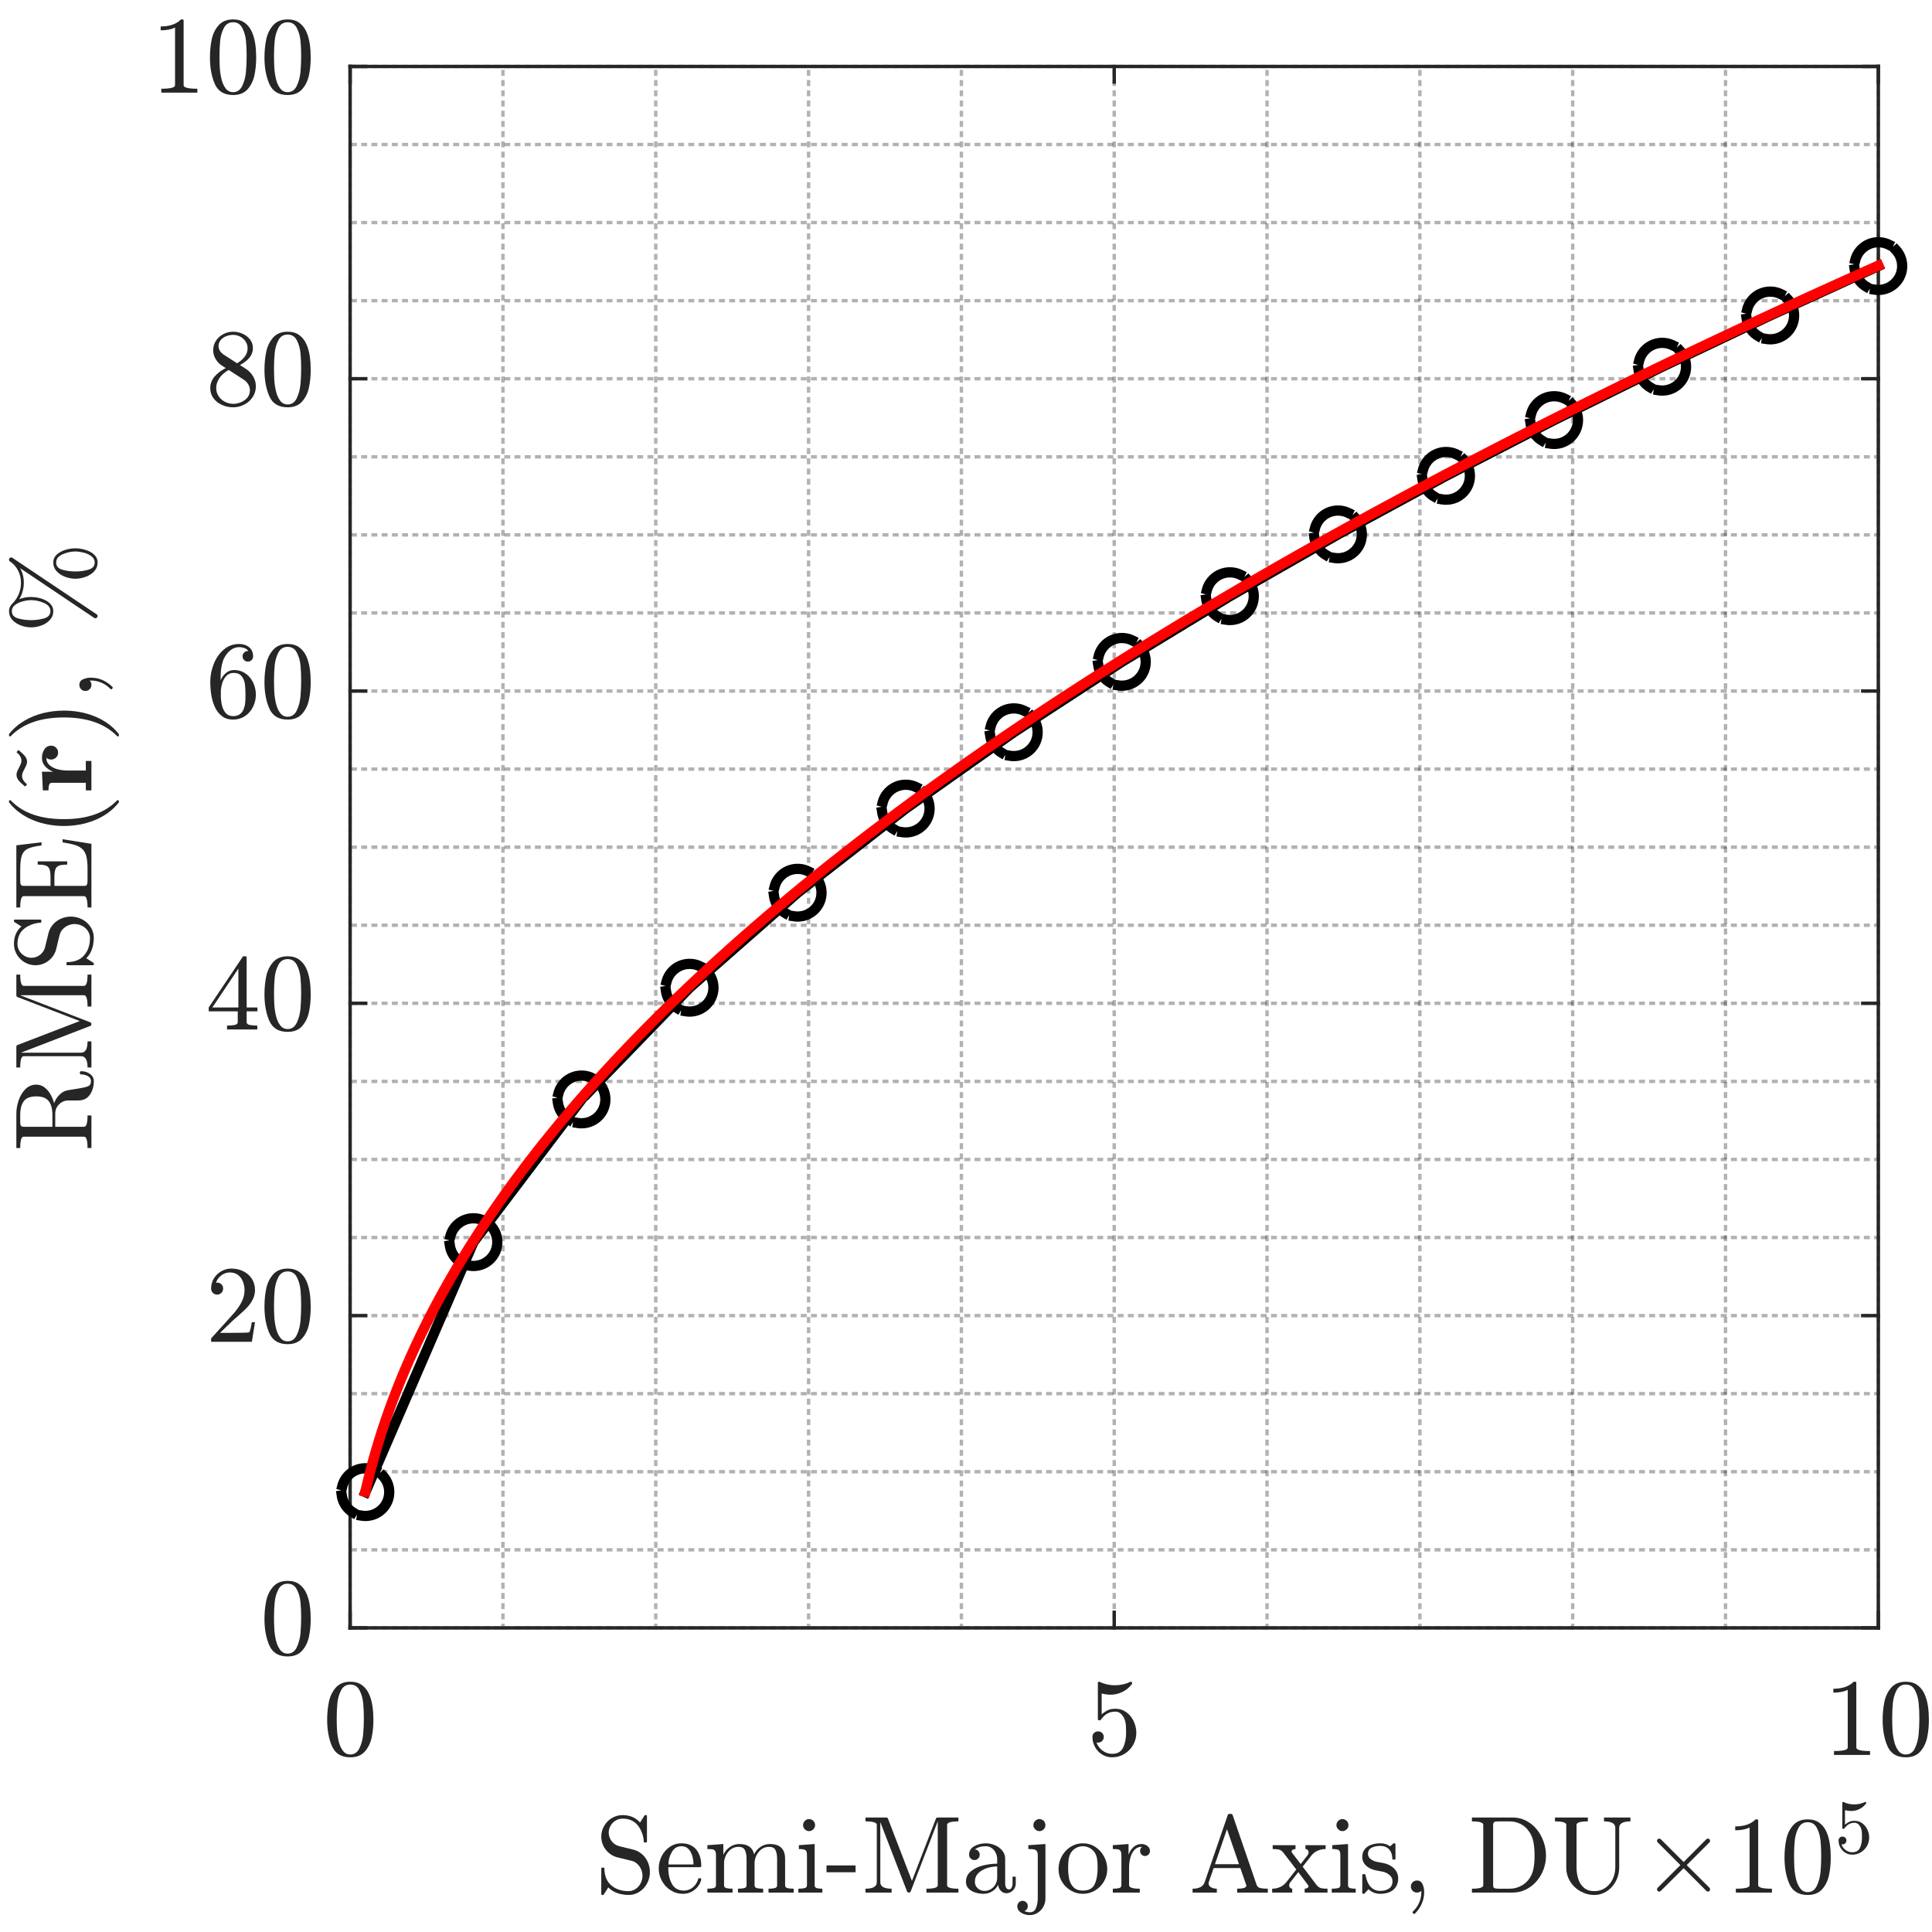 <?xml version="1.0"?>
<!DOCTYPE svg PUBLIC '-//W3C//DTD SVG 1.0//EN'
          'http://www.w3.org/TR/2001/REC-SVG-20010904/DTD/svg10.dtd'>
<svg xmlns:xlink="http://www.w3.org/1999/xlink" style="fill-opacity:1; color-rendering:auto; color-interpolation:auto; text-rendering:auto; stroke:black; stroke-linecap:square; stroke-miterlimit:10; shape-rendering:auto; stroke-opacity:1; fill:black; stroke-dasharray:none; font-weight:normal; stroke-width:1; font-family:'Dialog'; font-style:normal; stroke-linejoin:miter; font-size:12px; stroke-dashoffset:0; image-rendering:auto;" width="756" height="756" xmlns="http://www.w3.org/2000/svg"
><rect width="100%" height="100%" fill="#333333" stroke="none"/><!--Generated by the Batik Graphics2D SVG Generator--><defs id="genericDefs"
  /><g
  ><defs id="defs1"
    ><clipPath clipPathUnits="userSpaceOnUse" id="clipPath1"
      ><path d="M0 0 L756 0 L756 756 L0 756 L0 0 Z"
      /></clipPath
    ></defs
    ><g style="fill:white; stroke:white;"
    ><rect x="0" y="0" width="756" style="clip-path:url(#clipPath1); stroke:none;" height="756"
    /></g
    ><g style="fill:white; text-rendering:optimizeSpeed; color-rendering:optimizeSpeed; image-rendering:optimizeSpeed; shape-rendering:crispEdges; stroke:white; color-interpolation:sRGB;"
    ><rect x="0" width="756" height="756" y="0" style="stroke:none;"
      /><path style="stroke:none;" d="M137 637 L735 637 L735 26 L137 26 Z"
    /></g
    ><g style="fill-opacity:0.302; color-rendering:optimizeQuality; color-interpolation:linearRGB; text-rendering:geometricPrecision; stroke:rgb(0,0,0); stroke-linecap:butt; stroke-miterlimit:1; stroke-opacity:0.302; fill:rgb(0,0,0); stroke-dasharray:1,3; stroke-width:1.333; stroke-linejoin:bevel; image-rendering:optimizeQuality;"
    ><line y2="26" style="fill:none;" x1="196.8" x2="196.8" y1="637"
      /><line y2="26" style="fill:none;" x1="256.6" x2="256.6" y1="637"
      /><line y2="26" style="fill:none;" x1="316.4" x2="316.4" y1="637"
      /><line y2="26" style="fill:none;" x1="376.2" x2="376.2" y1="637"
      /><line y2="26" style="fill:none;" x1="495.8" x2="495.8" y1="637"
      /><line y2="26" style="fill:none;" x1="555.6" x2="555.6" y1="637"
      /><line y2="26" style="fill:none;" x1="615.4" x2="615.4" y1="637"
      /><line y2="26" style="fill:none;" x1="675.2" x2="675.2" y1="637"
      /><line x1="137" x2="137" y1="637" style="fill:none; stroke-linejoin:round; stroke-dasharray:none; stroke-miterlimit:10;" y2="26"
      /><line x1="436" x2="436" y1="637" style="fill:none; stroke-linejoin:round; stroke-dasharray:none; stroke-miterlimit:10;" y2="26"
      /><line x1="735" x2="735" y1="637" style="fill:none; stroke-linejoin:round; stroke-dasharray:none; stroke-miterlimit:10;" y2="26"
      /><line y2="606.45" style="fill:none;" x1="735" x2="137" y1="606.45"
      /><line y2="575.9" style="fill:none;" x1="735" x2="137" y1="575.9"
      /><line y2="545.35" style="fill:none;" x1="735" x2="137" y1="545.35"
      /><line y2="484.25" style="fill:none;" x1="735" x2="137" y1="484.25"
      /><line y2="453.7" style="fill:none;" x1="735" x2="137" y1="453.7"
      /><line y2="423.15" style="fill:none;" x1="735" x2="137" y1="423.15"
      /><line y2="362.05" style="fill:none;" x1="735" x2="137" y1="362.05"
      /><line y2="331.5" style="fill:none;" x1="735" x2="137" y1="331.5"
      /><line y2="300.95" style="fill:none;" x1="735" x2="137" y1="300.95"
      /><line y2="239.85" style="fill:none;" x1="735" x2="137" y1="239.85"
      /><line y2="209.3" style="fill:none;" x1="735" x2="137" y1="209.3"
      /><line y2="178.75" style="fill:none;" x1="735" x2="137" y1="178.75"
      /><line y2="117.65" style="fill:none;" x1="735" x2="137" y1="117.65"
      /><line y2="87.1" style="fill:none;" x1="735" x2="137" y1="87.1"
      /><line y2="56.55" style="fill:none;" x1="735" x2="137" y1="56.55"
      /><line x1="735" x2="137" y1="637" style="fill:none; stroke-linejoin:round; stroke-dasharray:none; stroke-miterlimit:10;" y2="637"
      /><line x1="735" x2="137" y1="514.8" style="fill:none; stroke-linejoin:round; stroke-dasharray:none; stroke-miterlimit:10;" y2="514.8"
      /><line x1="735" x2="137" y1="392.6" style="fill:none; stroke-linejoin:round; stroke-dasharray:none; stroke-miterlimit:10;" y2="392.6"
      /><line x1="735" x2="137" y1="270.4" style="fill:none; stroke-linejoin:round; stroke-dasharray:none; stroke-miterlimit:10;" y2="270.4"
      /><line x1="735" x2="137" y1="148.2" style="fill:none; stroke-linejoin:round; stroke-dasharray:none; stroke-miterlimit:10;" y2="148.2"
      /><line x1="735" x2="137" y1="26" style="fill:none; stroke-linejoin:round; stroke-dasharray:none; stroke-miterlimit:10;" y2="26"
    /></g
    ><g style="fill:rgb(38,38,38); text-rendering:geometricPrecision; image-rendering:optimizeQuality; color-rendering:optimizeQuality; stroke-linejoin:round; stroke:rgb(38,38,38); color-interpolation:linearRGB; stroke-width:1.333;"
    ><line y2="637" style="fill:none;" x1="137" x2="735" y1="637"
      /><line y2="26" style="fill:none;" x1="137" x2="735" y1="26"
      /><line y2="630.89" style="fill:none;" x1="137" x2="137" y1="637"
      /><line y2="630.89" style="fill:none;" x1="436" x2="436" y1="637"
      /><line y2="630.89" style="fill:none;" x1="735" x2="735" y1="637"
      /><line y2="32.11" style="fill:none;" x1="137" x2="137" y1="26"
      /><line y2="32.11" style="fill:none;" x1="436" x2="436" y1="26"
      /><line y2="32.11" style="fill:none;" x1="735" x2="735" y1="26"
    /></g
    ><g transform="translate(137,650.867)" style="font-size:42.667px; fill:rgb(38,38,38); text-rendering:geometricPrecision; image-rendering:optimizeQuality; color-rendering:optimizeQuality; font-family:'mwa_cmr10'; stroke:rgb(38,38,38); color-interpolation:linearRGB;"
    ><path style="stroke:none;" d="M0.083 36.777 Q-5.182 36.777 -7.081 32.441 Q-8.979 28.105 -8.979 22.137 Q-8.979 18.387 -8.3 15.09 Q-7.62 11.793 -5.596 9.496 Q-3.573 7.199 0.083 7.199 Q2.912 7.199 4.724 8.582 Q6.537 9.965 7.474 12.16 Q8.412 14.355 8.763 16.863 Q9.115 19.371 9.115 22.137 Q9.115 25.824 8.427 29.051 Q7.74 32.277 5.747 34.527 Q3.755 36.777 0.083 36.777 ZM0.083 35.668 Q2.474 35.668 3.654 33.215 Q4.833 30.762 5.107 27.777 Q5.38 24.793 5.38 21.434 Q5.38 18.199 5.107 15.473 Q4.833 12.746 3.669 10.527 Q2.505 8.309 0.083 8.309 Q-2.354 8.309 -3.526 10.535 Q-4.698 12.762 -4.971 15.48 Q-5.245 18.199 -5.245 21.434 Q-5.245 23.824 -5.135 25.949 Q-5.026 28.074 -4.518 30.332 Q-4.01 32.59 -2.885 34.129 Q-1.76 35.668 0.083 35.668 Z"
    /></g
    ><g transform="translate(436,650.867)" style="font-size:42.667px; fill:rgb(38,38,38); text-rendering:geometricPrecision; image-rendering:optimizeQuality; color-rendering:optimizeQuality; font-family:'mwa_cmr10'; stroke:rgb(38,38,38); color-interpolation:linearRGB;"
    ><path style="stroke:none;" d="M-6.932 30.949 Q-6.495 32.215 -5.581 33.238 Q-4.667 34.262 -3.417 34.84 Q-2.167 35.418 -0.823 35.418 Q2.287 35.418 3.466 33.004 Q4.646 30.59 4.646 27.152 Q4.646 25.652 4.591 24.637 Q4.537 23.621 4.302 22.668 Q3.912 21.168 2.912 20.035 Q1.911 18.902 0.458 18.902 Q-0.995 18.902 -2.034 19.34 Q-3.073 19.777 -3.721 20.363 Q-4.37 20.949 -4.87 21.605 Q-5.37 22.262 -5.495 22.293 L-5.979 22.293 Q-6.088 22.293 -6.245 22.16 Q-6.401 22.027 -6.401 21.902 L-6.401 7.543 Q-6.401 7.434 -6.268 7.316 Q-6.135 7.199 -5.979 7.199 L-5.854 7.199 Q-2.963 8.59 0.286 8.59 Q3.49 8.59 6.443 7.199 L6.568 7.199 Q6.724 7.199 6.849 7.309 Q6.974 7.418 6.974 7.543 L6.974 7.934 Q6.974 8.152 6.88 8.152 Q5.412 10.105 3.2 11.191 Q0.99 12.277 -1.385 12.277 Q-3.104 12.277 -4.917 11.793 L-4.917 19.918 Q-3.479 18.777 -2.362 18.277 Q-1.245 17.777 0.505 17.777 Q2.88 17.777 4.755 19.145 Q6.63 20.512 7.638 22.707 Q8.646 24.902 8.646 27.184 Q8.646 29.777 7.38 31.98 Q6.115 34.184 3.927 35.48 Q1.74 36.777 -0.823 36.777 Q-2.932 36.777 -4.713 35.691 Q-6.495 34.605 -7.51 32.754 Q-8.526 30.902 -8.526 28.824 Q-8.526 27.855 -7.893 27.246 Q-7.26 26.637 -6.323 26.637 Q-5.37 26.637 -4.729 27.262 Q-4.088 27.887 -4.088 28.824 Q-4.088 29.746 -4.729 30.387 Q-5.37 31.027 -6.323 31.027 Q-6.463 31.027 -6.651 30.996 Q-6.838 30.965 -6.932 30.949 Z"
    /></g
    ><g transform="translate(735,650.867)" style="font-size:42.667px; fill:rgb(38,38,38); text-rendering:geometricPrecision; image-rendering:optimizeQuality; color-rendering:optimizeQuality; font-family:'mwa_cmr10'; stroke:rgb(38,38,38); color-interpolation:linearRGB;"
    ><path style="stroke:none;" d="M-17.349 35.84 L-17.349 34.324 Q-11.974 34.324 -11.974 32.965 L-11.974 10.387 Q-14.193 11.465 -17.599 11.465 L-17.599 9.949 Q-12.333 9.949 -9.646 7.199 L-9.037 7.199 Q-8.88 7.199 -8.748 7.316 Q-8.615 7.434 -8.615 7.574 L-8.615 32.965 Q-8.615 34.324 -3.24 34.324 L-3.24 35.84 L-17.349 35.84 Z"
      /><path style="stroke:none;" d="M10.75 36.777 Q5.484 36.777 3.586 32.441 Q1.688 28.105 1.688 22.137 Q1.688 18.387 2.367 15.09 Q3.047 11.793 5.07 9.496 Q7.094 7.199 10.75 7.199 Q13.578 7.199 15.391 8.582 Q17.203 9.965 18.141 12.16 Q19.078 14.355 19.43 16.863 Q19.781 19.371 19.781 22.137 Q19.781 25.824 19.094 29.051 Q18.406 32.277 16.414 34.527 Q14.422 36.777 10.75 36.777 ZM10.75 35.668 Q13.141 35.668 14.32 33.215 Q15.5 30.762 15.773 27.777 Q16.047 24.793 16.047 21.434 Q16.047 18.199 15.773 15.473 Q15.5 12.746 14.336 10.527 Q13.172 8.309 10.75 8.309 Q8.312 8.309 7.141 10.535 Q5.969 12.762 5.695 15.48 Q5.422 18.199 5.422 21.434 Q5.422 23.824 5.531 25.949 Q5.641 28.074 6.148 30.332 Q6.656 32.59 7.781 34.129 Q8.906 35.668 10.75 35.668 Z"
    /></g
    ><g transform="translate(436,704.733)" style="font-size:42.667px; fill:rgb(38,38,38); text-rendering:geometricPrecision; image-rendering:optimizeQuality; color-rendering:optimizeQuality; font-family:'mwa_cmr10'; stroke:rgb(38,38,38); color-interpolation:linearRGB;"
    ><path style="stroke:none;" d="M-200.719 36.449 L-200.719 26.418 Q-200.719 26.074 -200.344 26.074 L-199.829 26.074 Q-199.704 26.074 -199.594 26.184 Q-199.485 26.293 -199.485 26.418 Q-199.485 30.637 -196.875 32.957 Q-194.266 35.277 -190.016 35.277 Q-188.532 35.277 -187.266 34.418 Q-186 33.559 -185.297 32.16 Q-184.594 30.762 -184.594 29.262 Q-184.594 27.965 -185.125 26.738 Q-185.657 25.512 -186.641 24.605 Q-187.625 23.699 -188.86 23.402 L-194.454 22.043 Q-197.219 21.309 -198.969 19.035 Q-200.719 16.762 -200.719 13.918 Q-200.719 11.699 -199.586 9.746 Q-198.454 7.793 -196.532 6.66 Q-194.61 5.527 -192.391 5.527 Q-188.094 5.527 -185.547 8.434 L-183.782 5.652 Q-183.657 5.527 -183.485 5.527 L-183.188 5.527 Q-183.063 5.527 -182.954 5.621 Q-182.844 5.715 -182.844 5.871 L-182.844 15.855 Q-182.844 16.23 -183.188 16.23 L-183.704 16.23 Q-184.094 16.23 -184.094 15.855 Q-184.094 14.762 -184.461 13.457 Q-184.829 12.152 -185.485 10.957 Q-186.141 9.762 -186.891 9.012 Q-188.969 6.902 -192.391 6.902 Q-193.86 6.902 -195.102 7.652 Q-196.344 8.402 -197.079 9.684 Q-197.813 10.965 -197.813 12.371 Q-197.813 14.215 -196.665 15.715 Q-195.516 17.215 -193.672 17.699 L-188.094 19.059 Q-186.704 19.402 -185.477 20.27 Q-184.25 21.137 -183.43 22.293 Q-182.61 23.449 -182.149 24.871 Q-181.688 26.293 -181.688 27.793 Q-181.688 30.121 -182.758 32.191 Q-183.829 34.262 -185.766 35.52 Q-187.704 36.777 -190.016 36.777 Q-191.454 36.777 -192.938 36.465 Q-194.422 36.152 -195.688 35.504 Q-196.954 34.855 -197.969 33.824 L-199.782 36.652 Q-199.907 36.777 -200.094 36.777 L-200.344 36.777 Q-200.719 36.777 -200.719 36.449 Z"
      /><path style="stroke:none;" d="M-168.734 36.324 Q-171.359 36.324 -173.547 34.949 Q-175.734 33.574 -176.984 31.277 Q-178.234 28.98 -178.234 26.418 Q-178.234 23.887 -177.094 21.621 Q-175.953 19.355 -173.906 17.957 Q-171.859 16.559 -169.344 16.559 Q-167.359 16.559 -165.906 17.223 Q-164.453 17.887 -163.508 19.066 Q-162.562 20.246 -162.078 21.84 Q-161.594 23.434 -161.594 25.34 Q-161.594 25.902 -162.031 25.902 L-174.484 25.902 L-174.484 26.371 Q-174.484 29.934 -173.047 32.496 Q-171.609 35.059 -168.344 35.059 Q-167.031 35.059 -165.906 34.473 Q-164.781 33.887 -163.953 32.84 Q-163.125 31.793 -162.828 30.59 Q-162.781 30.449 -162.672 30.332 Q-162.562 30.215 -162.406 30.215 L-162.031 30.215 Q-161.594 30.215 -161.594 30.762 Q-162.203 33.199 -164.219 34.762 Q-166.234 36.324 -168.734 36.324 ZM-174.437 24.84 L-164.64 24.84 Q-164.64 23.215 -165.086 21.559 Q-165.531 19.902 -166.586 18.801 Q-167.64 17.699 -169.344 17.699 Q-171.781 17.699 -173.109 19.98 Q-174.437 22.262 -174.437 24.84 Z"
      /><path style="stroke:none;" d="M-159.193 35.84 L-159.193 34.324 Q-157.724 34.324 -156.779 34.098 Q-155.834 33.871 -155.834 32.965 L-155.834 21.23 Q-155.834 20.074 -156.178 19.559 Q-156.521 19.043 -157.178 18.926 Q-157.834 18.809 -159.193 18.809 L-159.193 17.293 L-152.959 16.84 L-152.959 21.043 Q-152.099 19.184 -150.404 18.012 Q-148.709 16.84 -146.724 16.84 Q-141.771 16.84 -140.912 20.871 Q-140.053 19.059 -138.388 17.949 Q-136.724 16.84 -134.756 16.84 Q-132.803 16.84 -131.466 17.473 Q-130.131 18.105 -129.459 19.395 Q-128.787 20.684 -128.787 22.637 L-128.787 32.965 Q-128.787 33.871 -127.834 34.098 Q-126.881 34.324 -125.427 34.324 L-125.427 35.84 L-135.271 35.84 L-135.271 34.324 Q-133.803 34.324 -132.857 34.098 Q-131.912 33.871 -131.912 32.965 L-131.912 22.762 Q-131.912 20.59 -132.521 19.27 Q-133.131 17.949 -135.021 17.949 Q-137.506 17.949 -139.123 19.941 Q-140.74 21.934 -140.74 24.48 L-140.74 32.965 Q-140.74 33.871 -139.795 34.098 Q-138.849 34.324 -137.381 34.324 L-137.381 35.84 L-147.224 35.84 L-147.224 34.324 Q-145.756 34.324 -144.81 34.098 Q-143.865 33.871 -143.865 32.965 L-143.865 22.762 Q-143.865 20.652 -144.474 19.301 Q-145.084 17.949 -146.974 17.949 Q-149.474 17.949 -151.076 19.941 Q-152.678 21.934 -152.678 24.48 L-152.678 32.965 Q-152.678 33.871 -151.74 34.098 Q-150.803 34.324 -149.349 34.324 L-149.349 35.84 L-159.193 35.84 Z"
      /><path style="stroke:none;" d="M-123.591 35.84 L-123.591 34.324 Q-122.122 34.324 -121.177 34.098 Q-120.231 33.871 -120.231 32.965 L-120.231 21.23 Q-120.231 19.574 -120.872 19.191 Q-121.512 18.809 -123.403 18.809 L-123.403 17.293 L-117.216 16.84 L-117.216 32.965 Q-117.216 33.871 -116.395 34.098 Q-115.575 34.324 -114.216 34.324 L-114.216 35.84 L-123.591 35.84 ZM-121.762 9.449 Q-121.762 8.496 -121.052 7.785 Q-120.341 7.074 -119.419 7.074 Q-118.809 7.074 -118.239 7.387 Q-117.669 7.699 -117.356 8.27 Q-117.044 8.84 -117.044 9.449 Q-117.044 10.371 -117.755 11.082 Q-118.466 11.793 -119.419 11.793 Q-120.341 11.793 -121.052 11.082 Q-121.762 10.371 -121.762 9.449 Z"
      /><path style="stroke:none;" d="M-112.582 27.887 L-112.582 25.215 L-101.207 25.215 L-101.207 27.887 L-112.582 27.887 Z"
      /><path style="stroke:none;" d="M-97.329 35.84 L-97.329 34.324 Q-92.907 34.324 -92.907 31.793 L-92.907 9.34 Q-92.907 7.981 -97.329 7.981 L-97.329 6.465 L-89.204 6.465 Q-88.688 6.465 -88.516 6.949 L-79.157 31.277 L-69.782 6.949 Q-69.61 6.465 -69.095 6.465 L-60.97 6.465 L-60.97 7.981 Q-65.391 7.981 -65.391 9.34 L-65.391 32.965 Q-65.391 34.324 -60.97 34.324 L-60.97 35.84 L-73.485 35.84 L-73.485 34.324 Q-69.048 34.324 -69.048 32.965 L-69.048 7.934 L-79.626 35.355 Q-79.829 35.84 -80.345 35.84 Q-80.891 35.84 -81.079 35.355 L-91.532 8.277 L-91.532 31.793 Q-91.532 34.324 -87.11 34.324 L-87.11 35.84 L-97.329 35.84 Z"
      /><path style="stroke:none;" d="M-58.015 31.621 Q-58.015 29.059 -55.999 27.449 Q-53.983 25.84 -51.155 25.184 Q-48.327 24.527 -45.796 24.527 L-45.796 22.762 Q-45.796 21.527 -46.343 20.355 Q-46.89 19.184 -47.913 18.441 Q-48.937 17.699 -50.187 17.699 Q-53.03 17.699 -54.53 18.98 Q-53.702 18.98 -53.171 19.598 Q-52.64 20.215 -52.64 21.043 Q-52.64 21.902 -53.249 22.512 Q-53.858 23.121 -54.687 23.121 Q-55.562 23.121 -56.171 22.512 Q-56.78 21.902 -56.78 21.043 Q-56.78 18.777 -54.718 17.668 Q-52.655 16.559 -50.187 16.559 Q-48.437 16.559 -46.671 17.309 Q-44.905 18.059 -43.788 19.441 Q-42.671 20.824 -42.671 22.668 L-42.671 32.355 Q-42.671 33.199 -42.312 33.902 Q-41.952 34.605 -41.187 34.605 Q-40.483 34.605 -40.132 33.887 Q-39.78 33.168 -39.78 32.355 L-39.78 29.605 L-38.53 29.605 L-38.53 32.355 Q-38.53 33.324 -39.03 34.191 Q-39.53 35.059 -40.382 35.574 Q-41.233 36.09 -42.218 36.09 Q-43.483 36.09 -44.398 35.113 Q-45.312 34.137 -45.421 32.793 Q-46.218 34.418 -47.765 35.371 Q-49.312 36.324 -51.077 36.324 Q-52.718 36.324 -54.304 35.84 Q-55.89 35.355 -56.952 34.316 Q-58.015 33.277 -58.015 31.621 ZM-54.53 31.621 Q-54.53 33.137 -53.413 34.16 Q-52.296 35.184 -50.796 35.184 Q-49.405 35.184 -48.273 34.496 Q-47.14 33.809 -46.468 32.605 Q-45.796 31.402 -45.796 30.09 L-45.796 25.621 Q-47.749 25.621 -49.796 26.262 Q-51.843 26.902 -53.187 28.262 Q-54.53 29.621 -54.53 31.621 Z"
      /><path style="stroke:none;" d="M-35.17 43.059 Q-34.186 43.543 -32.936 43.543 Q-31.248 43.543 -30.584 41.809 Q-29.92 40.074 -29.92 38.059 L-29.92 21.23 Q-29.92 20.074 -30.342 19.559 Q-30.764 19.043 -31.483 18.926 Q-32.202 18.809 -33.608 18.809 L-33.608 17.293 L-26.92 16.84 L-26.92 38.262 Q-26.92 39.918 -27.741 41.395 Q-28.561 42.871 -29.967 43.762 Q-31.373 44.652 -33.03 44.652 Q-34.889 44.652 -36.405 43.73 Q-37.92 42.809 -37.92 41.137 Q-37.92 40.293 -37.311 39.684 Q-36.702 39.074 -35.858 39.074 Q-35.014 39.074 -34.413 39.684 Q-33.811 40.293 -33.811 41.137 Q-33.811 41.777 -34.178 42.324 Q-34.545 42.871 -35.17 43.059 ZM-31.639 9.449 Q-31.639 8.496 -30.928 7.785 Q-30.217 7.074 -29.264 7.074 Q-28.686 7.074 -28.116 7.387 Q-27.545 7.699 -27.233 8.27 Q-26.92 8.84 -26.92 9.449 Q-26.92 10.371 -27.608 11.082 Q-28.295 11.793 -29.264 11.793 Q-30.217 11.793 -30.928 11.082 Q-31.639 10.371 -31.639 9.449 Z"
      /><path style="stroke:none;" d="M-12.243 36.324 Q-14.821 36.324 -17.024 35.012 Q-19.227 33.699 -20.508 31.496 Q-21.79 29.293 -21.79 26.684 Q-21.79 24.715 -21.086 22.887 Q-20.383 21.059 -19.071 19.621 Q-17.758 18.184 -16.016 17.371 Q-14.274 16.559 -12.243 16.559 Q-9.602 16.559 -7.43 17.957 Q-5.258 19.355 -3.993 21.699 Q-2.727 24.043 -2.727 26.684 Q-2.727 29.262 -4.008 31.48 Q-5.29 33.699 -7.485 35.012 Q-9.68 36.324 -12.243 36.324 ZM-12.243 35.059 Q-8.805 35.059 -7.649 32.559 Q-6.493 30.059 -6.493 26.199 Q-6.493 24.043 -6.719 22.621 Q-6.946 21.199 -7.727 20.043 Q-8.211 19.34 -8.954 18.801 Q-9.696 18.262 -10.532 17.98 Q-11.368 17.699 -12.243 17.699 Q-13.586 17.699 -14.797 18.309 Q-16.008 18.918 -16.805 20.043 Q-17.602 21.262 -17.821 22.723 Q-18.04 24.184 -18.04 26.199 Q-18.04 28.621 -17.618 30.543 Q-17.196 32.465 -15.93 33.762 Q-14.665 35.059 -12.243 35.059 Z"
      /><path style="stroke:none;" d="M-0.55 35.84 L-0.55 34.324 Q0.919 34.324 1.864 34.098 Q2.81 33.871 2.81 32.965 L2.81 21.23 Q2.81 20.074 2.466 19.559 Q2.122 19.043 1.474 18.926 Q0.825 18.809 -0.55 18.809 L-0.55 17.293 L5.606 16.84 L5.606 21.043 Q6.294 19.168 7.575 18.004 Q8.856 16.84 10.685 16.84 Q11.966 16.84 12.974 17.598 Q13.981 18.355 13.981 19.59 Q13.981 20.371 13.427 20.949 Q12.872 21.527 12.044 21.527 Q11.247 21.527 10.685 20.957 Q10.122 20.387 10.122 19.59 Q10.122 18.434 10.935 17.949 L10.685 17.949 Q8.95 17.949 7.849 19.207 Q6.747 20.465 6.278 22.34 Q5.81 24.215 5.81 25.902 L5.81 32.965 Q5.81 34.324 9.997 34.324 L9.997 35.84 L-0.55 35.84 Z"
      /><path style="stroke:none;" d="M30.665 35.84 L30.665 34.324 Q34.508 34.324 35.383 31.793 L44.415 5.527 Q44.54 5.059 45.102 5.059 L45.649 5.059 Q46.212 5.059 46.337 5.527 L55.774 32.965 Q56.165 33.871 57.29 34.098 Q58.415 34.324 60.102 34.324 L60.102 35.84 L48.102 35.84 L48.102 34.324 Q51.68 34.324 51.68 33.168 L51.68 32.965 L49.352 26.246 L38.915 26.246 L36.977 31.793 Q36.93 31.934 36.93 32.23 Q36.93 33.293 37.954 33.809 Q38.977 34.324 40.149 34.324 L40.149 35.84 L30.665 35.84 ZM39.415 24.746 L48.837 24.746 L44.118 11.027 L39.415 24.746 Z"
      /><path style="stroke:none;" d="M61.806 35.84 L61.806 34.324 Q63.431 34.324 64.884 33.684 Q66.337 33.043 67.337 31.793 L71.243 26.809 L66.165 20.199 Q65.415 19.246 64.524 19.027 Q63.634 18.809 62.009 18.809 L62.009 17.293 L70.946 17.293 L70.946 18.809 Q70.384 18.809 69.891 19.059 Q69.399 19.309 69.399 19.793 Q69.399 19.965 69.524 20.199 L72.962 24.668 L75.555 21.355 Q76.071 20.715 76.071 20.09 Q76.071 19.574 75.727 19.191 Q75.384 18.809 74.821 18.809 L74.821 17.293 L82.727 17.293 L82.727 18.809 Q81.071 18.809 79.61 19.449 Q78.149 20.09 77.149 21.355 L73.743 25.699 L79.243 32.965 Q80.071 33.902 80.954 34.113 Q81.837 34.324 83.462 34.324 L83.462 35.84 L74.524 35.84 L74.524 34.324 Q75.055 34.324 75.532 34.074 Q76.009 33.824 76.009 33.34 Q76.009 33.152 75.884 32.965 L72.024 27.84 L68.93 31.793 Q68.462 32.34 68.462 33.043 Q68.462 33.574 68.813 33.949 Q69.165 34.324 69.649 34.324 L69.649 35.84 L61.806 35.84 Z"
      /><path style="stroke:none;" d="M85.121 35.84 L85.121 34.324 Q86.59 34.324 87.535 34.098 Q88.48 33.871 88.48 32.965 L88.48 21.23 Q88.48 19.574 87.84 19.191 Q87.199 18.809 85.308 18.809 L85.308 17.293 L91.496 16.84 L91.496 32.965 Q91.496 33.871 92.316 34.098 Q93.137 34.324 94.496 34.324 L94.496 35.84 L85.121 35.84 ZM86.949 9.449 Q86.949 8.496 87.66 7.785 Q88.371 7.074 89.293 7.074 Q89.902 7.074 90.472 7.387 Q91.043 7.699 91.355 8.27 Q91.668 8.84 91.668 9.449 Q91.668 10.371 90.957 11.082 Q90.246 11.793 89.293 11.793 Q88.371 11.793 87.66 11.082 Q86.949 10.371 86.949 9.449 Z"
      /><path style="stroke:none;" d="M97.067 35.965 L97.067 28.949 Q97.067 28.621 97.457 28.621 L97.973 28.621 Q98.223 28.621 98.317 28.949 Q99.504 35.184 104.114 35.184 Q106.145 35.184 107.52 34.262 Q108.895 33.34 108.895 31.402 Q108.895 30.027 107.824 29.051 Q106.754 28.074 105.285 27.715 L102.41 27.152 Q100.957 26.84 99.77 26.184 Q98.582 25.527 97.824 24.449 Q97.067 23.371 97.067 21.934 Q97.067 20.043 98.067 18.84 Q99.067 17.637 100.66 17.098 Q102.254 16.559 104.114 16.559 Q106.317 16.559 107.942 17.746 L109.192 16.668 Q109.192 16.559 109.395 16.559 L109.707 16.559 Q109.832 16.559 109.942 16.676 Q110.051 16.793 110.051 16.918 L110.051 22.543 Q110.051 22.949 109.707 22.949 L109.192 22.949 Q108.817 22.949 108.817 22.543 Q108.817 20.309 107.567 18.941 Q106.317 17.574 104.067 17.574 Q102.129 17.574 100.715 18.285 Q99.301 18.996 99.301 20.746 Q99.301 21.934 100.317 22.707 Q101.332 23.48 102.707 23.809 L105.614 24.355 Q107.082 24.684 108.356 25.488 Q109.629 26.293 110.371 27.504 Q111.114 28.715 111.114 30.262 Q111.114 31.809 110.582 32.949 Q110.051 34.09 109.098 34.848 Q108.145 35.605 106.84 35.965 Q105.535 36.324 104.114 36.324 Q101.426 36.324 99.504 34.512 L97.926 36.215 Q97.926 36.324 97.707 36.324 L97.457 36.324 Q97.067 36.324 97.067 35.965 Z"
      /><path style="stroke:none;" d="M116.74 43.59 Q116.74 43.402 116.912 43.23 Q118.459 41.746 119.318 39.793 Q120.177 37.84 120.177 35.668 L120.177 35.152 Q119.49 35.84 118.459 35.84 Q117.474 35.84 116.779 35.145 Q116.084 34.449 116.084 33.465 Q116.084 32.465 116.779 31.793 Q117.474 31.121 118.459 31.121 Q119.99 31.121 120.638 32.535 Q121.287 33.949 121.287 35.668 Q121.287 38.059 120.334 40.215 Q119.381 42.371 117.646 44.09 Q117.474 44.168 117.365 44.168 Q117.162 44.168 116.951 43.98 Q116.74 43.793 116.74 43.59 Z"
      /><path style="stroke:none;" d="M139.97 35.84 L139.97 34.324 Q144.408 34.324 144.408 32.965 L144.408 9.34 Q144.408 7.981 139.97 7.981 L139.97 6.465 L155.83 6.465 Q158.767 6.465 161.205 7.738 Q163.642 9.012 165.361 11.129 Q167.08 13.246 168.017 15.934 Q168.955 18.621 168.955 21.434 Q168.955 24.168 168.009 26.738 Q167.064 29.309 165.291 31.379 Q163.517 33.449 161.088 34.645 Q158.658 35.84 155.83 35.84 L139.97 35.84 ZM148.267 32.965 Q148.267 33.887 148.791 34.105 Q149.314 34.324 150.455 34.324 L154.72 34.324 Q156.923 34.324 158.908 33.371 Q160.892 32.418 162.189 30.715 Q163.548 28.918 164.017 26.676 Q164.486 24.434 164.486 21.434 Q164.486 18.309 164.017 15.957 Q163.548 13.605 162.189 11.762 Q160.908 9.934 158.931 8.957 Q156.955 7.981 154.72 7.981 L150.455 7.981 Q149.673 7.981 149.244 8.043 Q148.814 8.105 148.541 8.41 Q148.267 8.715 148.267 9.34 L148.267 32.965 Z"
      /><path style="stroke:none;" d="M176.891 26.121 L176.891 9.34 Q176.891 7.981 172.469 7.981 L172.469 6.465 L185.329 6.465 L185.329 7.981 Q180.907 7.981 180.907 9.34 L180.907 25.949 Q180.907 28.34 181.571 30.473 Q182.235 32.605 183.797 33.941 Q185.36 35.277 187.875 35.277 Q190.329 35.277 192.196 33.98 Q194.063 32.684 195.071 30.543 Q196.079 28.402 196.079 25.949 L196.079 10.512 Q196.079 7.981 191.657 7.981 L191.657 6.465 L202 6.465 L202 7.981 Q197.594 7.981 197.594 10.512 L197.594 26.121 Q197.594 28.105 196.891 30.02 Q196.188 31.934 194.852 33.48 Q193.516 35.027 191.711 35.902 Q189.907 36.777 187.875 36.777 Q185.016 36.777 182.469 35.355 Q179.922 33.934 178.407 31.473 Q176.891 29.012 176.891 26.121 Z"
    /></g
    ><g transform="translate(735,704.733)" style="font-size:42.667px; fill:rgb(38,38,38); text-rendering:geometricPrecision; image-rendering:optimizeQuality; color-rendering:optimizeQuality; font-family:'mwb_cmsy10'; stroke:rgb(38,38,38); color-interpolation:linearRGB;"
    ><path style="stroke:none;" d="M-86.606 34.605 Q-86.606 34.262 -86.388 33.996 L-77.45 25.09 L-86.388 16.152 Q-86.606 15.934 -86.606 15.574 Q-86.606 15.262 -86.348 14.988 Q-86.091 14.715 -85.731 14.715 Q-85.45 14.715 -85.091 14.996 L-76.184 23.887 L-67.325 14.996 Q-66.966 14.715 -66.7 14.715 Q-66.341 14.715 -66.091 14.965 Q-65.841 15.215 -65.841 15.574 Q-65.841 15.934 -66.044 16.152 L-74.981 25.09 L-66.044 33.996 Q-65.841 34.262 -65.841 34.605 Q-65.841 34.965 -66.091 35.215 Q-66.341 35.465 -66.7 35.465 Q-67.013 35.465 -67.325 35.152 L-76.184 26.293 L-85.091 35.152 Q-85.403 35.465 -85.731 35.465 Q-86.091 35.465 -86.348 35.191 Q-86.606 34.918 -86.606 34.605 Z"
      /><path style="stroke:none;" d="M-55.749 35.84 L-55.749 34.324 Q-50.374 34.324 -50.374 32.965 L-50.374 10.387 Q-52.593 11.465 -55.999 11.465 L-55.999 9.949 Q-50.733 9.949 -48.046 7.199 L-47.437 7.199 Q-47.28 7.199 -47.148 7.316 Q-47.015 7.434 -47.015 7.574 L-47.015 32.965 Q-47.015 34.324 -41.64 34.324 L-41.64 35.84 L-55.749 35.84 Z"
      /><path style="stroke:none;" d="M-27.65 36.777 Q-32.916 36.777 -34.814 32.441 Q-36.713 28.105 -36.713 22.137 Q-36.713 18.387 -36.033 15.09 Q-35.353 11.793 -33.33 9.496 Q-31.306 7.199 -27.65 7.199 Q-24.822 7.199 -23.009 8.582 Q-21.197 9.965 -20.259 12.16 Q-19.322 14.355 -18.97 16.863 Q-18.619 19.371 -18.619 22.137 Q-18.619 25.824 -19.306 29.051 Q-19.994 32.277 -21.986 34.527 Q-23.978 36.777 -27.65 36.777 ZM-27.65 35.668 Q-25.259 35.668 -24.08 33.215 Q-22.9 30.762 -22.627 27.777 Q-22.353 24.793 -22.353 21.434 Q-22.353 18.199 -22.627 15.473 Q-22.9 12.746 -24.064 10.527 Q-25.228 8.309 -27.65 8.309 Q-30.088 8.309 -31.259 10.535 Q-32.431 12.762 -32.705 15.48 Q-32.978 18.199 -32.978 21.434 Q-32.978 23.824 -32.869 25.949 Q-32.759 28.074 -32.252 30.332 Q-31.744 32.59 -30.619 34.129 Q-29.494 35.668 -27.65 35.668 Z"
      /><path style="stroke:none;" d="M-14.457 16.95 Q-14.145 17.825 -13.512 18.544 Q-12.879 19.263 -12.004 19.661 Q-11.129 20.06 -10.192 20.06 Q-8.035 20.06 -7.215 18.38 Q-6.395 16.7 -6.395 14.294 Q-6.395 13.247 -6.426 12.536 Q-6.457 11.825 -6.629 11.169 Q-6.895 10.122 -7.59 9.325 Q-8.285 8.528 -9.301 8.528 Q-10.317 8.528 -11.043 8.841 Q-11.77 9.153 -12.223 9.56 Q-12.676 9.966 -13.028 10.419 Q-13.379 10.872 -13.457 10.903 L-13.801 10.903 Q-13.879 10.903 -13.989 10.81 Q-14.098 10.716 -14.098 10.622 L-14.098 0.606 Q-14.098 0.544 -13.996 0.458 Q-13.895 0.372 -13.801 0.372 L-13.707 0.372 Q-11.692 1.341 -9.426 1.341 Q-7.192 1.341 -5.129 0.372 L-5.035 0.372 Q-4.942 0.372 -4.848 0.45 Q-4.754 0.528 -4.754 0.606 L-4.754 0.888 Q-4.754 1.028 -4.817 1.028 Q-5.848 2.403 -7.395 3.161 Q-8.942 3.919 -10.598 3.919 Q-11.785 3.919 -13.051 3.591 L-13.051 9.247 Q-12.051 8.45 -11.27 8.106 Q-10.489 7.763 -9.27 7.763 Q-7.614 7.763 -6.301 8.716 Q-4.989 9.669 -4.285 11.2 Q-3.582 12.731 -3.582 14.325 Q-3.582 16.122 -4.473 17.661 Q-5.364 19.2 -6.887 20.106 Q-8.41 21.013 -10.192 21.013 Q-11.676 21.013 -12.91 20.255 Q-14.145 19.497 -14.856 18.208 Q-15.567 16.919 -15.567 15.466 Q-15.567 14.794 -15.129 14.364 Q-14.692 13.935 -14.035 13.935 Q-13.379 13.935 -12.934 14.372 Q-12.489 14.81 -12.489 15.466 Q-12.489 16.106 -12.934 16.552 Q-13.379 16.997 -14.035 16.997 Q-14.129 16.997 -14.262 16.974 Q-14.395 16.95 -14.457 16.95 Z"
    /></g
    ><g style="fill:rgb(38,38,38); text-rendering:geometricPrecision; image-rendering:optimizeQuality; color-rendering:optimizeQuality; stroke-linejoin:round; stroke:rgb(38,38,38); color-interpolation:linearRGB; stroke-width:1.333;"
    ><line y2="26" style="fill:none;" x1="137" x2="137" y1="637"
      /><line y2="26" style="fill:none;" x1="735" x2="735" y1="637"
      /><line y2="637" style="fill:none;" x1="137" x2="143.11" y1="637"
      /><line y2="514.8" style="fill:none;" x1="137" x2="143.11" y1="514.8"
      /><line y2="392.6" style="fill:none;" x1="137" x2="143.11" y1="392.6"
      /><line y2="270.4" style="fill:none;" x1="137" x2="143.11" y1="270.4"
      /><line y2="148.2" style="fill:none;" x1="137" x2="143.11" y1="148.2"
      /><line y2="26" style="fill:none;" x1="137" x2="143.11" y1="26"
      /><line y2="637" style="fill:none;" x1="735" x2="728.89" y1="637"
      /><line y2="514.8" style="fill:none;" x1="735" x2="728.89" y1="514.8"
      /><line y2="392.6" style="fill:none;" x1="735" x2="728.89" y1="392.6"
      /><line y2="270.4" style="fill:none;" x1="735" x2="728.89" y1="270.4"
      /><line y2="148.2" style="fill:none;" x1="735" x2="728.89" y1="148.2"
      /><line y2="26" style="fill:none;" x1="735" x2="728.89" y1="26"
    /></g
    ><g transform="translate(123.133,637)" style="font-size:42.667px; fill:rgb(38,38,38); text-rendering:geometricPrecision; image-rendering:optimizeQuality; color-rendering:optimizeQuality; font-family:'mwa_cmr10'; stroke:rgb(38,38,38); color-interpolation:linearRGB;"
    ><path style="stroke:none;" d="M-10.583 11.177 Q-15.849 11.177 -17.747 6.841 Q-19.646 2.506 -19.646 -3.463 Q-19.646 -7.213 -18.966 -10.51 Q-18.287 -13.807 -16.263 -16.104 Q-14.24 -18.401 -10.583 -18.401 Q-7.755 -18.401 -5.943 -17.018 Q-4.13 -15.635 -3.193 -13.44 Q-2.255 -11.245 -1.904 -8.737 Q-1.552 -6.229 -1.552 -3.463 Q-1.552 0.224 -2.24 3.451 Q-2.927 6.677 -4.919 8.927 Q-6.912 11.177 -10.583 11.177 ZM-10.583 10.068 Q-8.193 10.068 -7.013 7.615 Q-5.833 5.162 -5.56 2.177 Q-5.287 -0.807 -5.287 -4.166 Q-5.287 -7.401 -5.56 -10.127 Q-5.833 -12.854 -6.997 -15.073 Q-8.162 -17.291 -10.583 -17.291 Q-13.021 -17.291 -14.193 -15.065 Q-15.365 -12.838 -15.638 -10.12 Q-15.912 -7.401 -15.912 -4.166 Q-15.912 -1.776 -15.802 0.349 Q-15.693 2.474 -15.185 4.732 Q-14.677 6.99 -13.552 8.529 Q-12.427 10.068 -10.583 10.068 Z"
    /></g
    ><g transform="translate(123.133,514.8)" style="font-size:42.667px; fill:rgb(38,38,38); text-rendering:geometricPrecision; image-rendering:optimizeQuality; color-rendering:optimizeQuality; font-family:'mwa_cmr10'; stroke:rgb(38,38,38); color-interpolation:linearRGB;"
    ><path style="stroke:none;" d="M-40.526 10.24 L-40.526 9.084 Q-40.526 8.974 -40.448 8.849 L-33.761 1.459 Q-32.245 -0.182 -31.307 -1.291 Q-30.37 -2.401 -29.44 -3.846 Q-28.511 -5.291 -27.979 -6.799 Q-27.448 -8.307 -27.448 -9.979 Q-27.448 -11.745 -28.096 -13.354 Q-28.745 -14.963 -30.034 -15.924 Q-31.323 -16.885 -33.151 -16.885 Q-35.026 -16.885 -36.518 -15.76 Q-38.011 -14.635 -38.62 -12.854 Q-38.448 -12.901 -38.151 -12.901 Q-37.182 -12.901 -36.503 -12.252 Q-35.823 -11.604 -35.823 -10.573 Q-35.823 -9.588 -36.503 -8.901 Q-37.182 -8.213 -38.151 -8.213 Q-39.167 -8.213 -39.846 -8.916 Q-40.526 -9.62 -40.526 -10.573 Q-40.526 -12.182 -39.917 -13.604 Q-39.307 -15.026 -38.167 -16.127 Q-37.026 -17.229 -35.581 -17.815 Q-34.136 -18.401 -32.526 -18.401 Q-30.073 -18.401 -27.948 -17.362 Q-25.823 -16.323 -24.589 -14.424 Q-23.354 -12.526 -23.354 -9.979 Q-23.354 -8.104 -24.175 -6.424 Q-24.995 -4.745 -26.268 -3.369 Q-27.542 -1.994 -29.542 -0.252 Q-31.542 1.49 -32.167 2.068 L-37.042 6.755 L-32.901 6.755 Q-29.854 6.755 -27.807 6.701 Q-25.761 6.646 -25.636 6.537 Q-25.136 6.005 -24.604 2.584 L-23.354 2.584 L-24.573 10.24 L-40.526 10.24 Z"
      /><path style="stroke:none;" d="M-10.583 11.177 Q-15.849 11.177 -17.747 6.841 Q-19.646 2.506 -19.646 -3.463 Q-19.646 -7.213 -18.966 -10.51 Q-18.287 -13.807 -16.263 -16.104 Q-14.24 -18.401 -10.583 -18.401 Q-7.755 -18.401 -5.943 -17.018 Q-4.13 -15.635 -3.193 -13.44 Q-2.255 -11.245 -1.904 -8.737 Q-1.552 -6.229 -1.552 -3.463 Q-1.552 0.224 -2.24 3.451 Q-2.927 6.677 -4.919 8.927 Q-6.912 11.177 -10.583 11.177 ZM-10.583 10.068 Q-8.193 10.068 -7.013 7.615 Q-5.833 5.162 -5.56 2.177 Q-5.287 -0.807 -5.287 -4.166 Q-5.287 -7.401 -5.56 -10.127 Q-5.833 -12.854 -6.997 -15.073 Q-8.162 -17.291 -10.583 -17.291 Q-13.021 -17.291 -14.193 -15.065 Q-15.365 -12.838 -15.638 -10.12 Q-15.912 -7.401 -15.912 -4.166 Q-15.912 -1.776 -15.802 0.349 Q-15.693 2.474 -15.185 4.732 Q-14.677 6.99 -13.552 8.529 Q-12.427 10.068 -10.583 10.068 Z"
    /></g
    ><g transform="translate(123.133,392.6)" style="font-size:42.667px; fill:rgb(38,38,38); text-rendering:geometricPrecision; image-rendering:optimizeQuality; color-rendering:optimizeQuality; font-family:'mwa_cmr10'; stroke:rgb(38,38,38); color-interpolation:linearRGB;"
    ><path style="stroke:none;" d="M-41.464 3.146 L-41.464 1.631 L-28.182 -18.182 Q-28.026 -18.401 -27.745 -18.401 L-27.104 -18.401 Q-26.62 -18.401 -26.62 -17.916 L-26.62 1.631 L-22.401 1.631 L-22.401 3.146 L-26.62 3.146 L-26.62 7.365 Q-26.62 8.24 -25.362 8.482 Q-24.104 8.724 -22.448 8.724 L-22.448 10.24 L-34.292 10.24 L-34.292 8.724 Q-32.636 8.724 -31.37 8.482 Q-30.104 8.24 -30.104 7.365 L-30.104 3.146 L-41.464 3.146 ZM-40.042 1.631 L-29.854 1.631 L-29.854 -13.588 L-40.042 1.631 Z"
      /><path style="stroke:none;" d="M-10.583 11.177 Q-15.849 11.177 -17.747 6.841 Q-19.646 2.506 -19.646 -3.463 Q-19.646 -7.213 -18.966 -10.51 Q-18.287 -13.807 -16.263 -16.104 Q-14.24 -18.401 -10.583 -18.401 Q-7.755 -18.401 -5.943 -17.018 Q-4.13 -15.635 -3.193 -13.44 Q-2.255 -11.245 -1.904 -8.737 Q-1.552 -6.229 -1.552 -3.463 Q-1.552 0.224 -2.24 3.451 Q-2.927 6.677 -4.919 8.927 Q-6.912 11.177 -10.583 11.177 ZM-10.583 10.068 Q-8.193 10.068 -7.013 7.615 Q-5.833 5.162 -5.56 2.177 Q-5.287 -0.807 -5.287 -4.166 Q-5.287 -7.401 -5.56 -10.127 Q-5.833 -12.854 -6.997 -15.073 Q-8.162 -17.291 -10.583 -17.291 Q-13.021 -17.291 -14.193 -15.065 Q-15.365 -12.838 -15.638 -10.12 Q-15.912 -7.401 -15.912 -4.166 Q-15.912 -1.776 -15.802 0.349 Q-15.693 2.474 -15.185 4.732 Q-14.677 6.99 -13.552 8.529 Q-12.427 10.068 -10.583 10.068 Z"
    /></g
    ><g transform="translate(123.133,270.4)" style="font-size:42.667px; fill:rgb(38,38,38); text-rendering:geometricPrecision; image-rendering:optimizeQuality; color-rendering:optimizeQuality; font-family:'mwa_cmr10'; stroke:rgb(38,38,38); color-interpolation:linearRGB;"
    ><path style="stroke:none;" d="M-31.917 11.177 Q-34.589 11.177 -36.37 9.763 Q-38.151 8.349 -39.128 6.091 Q-40.104 3.834 -40.479 1.357 Q-40.854 -1.119 -40.854 -3.666 Q-40.854 -7.057 -39.534 -10.479 Q-38.214 -13.901 -35.643 -16.151 Q-33.073 -18.401 -29.542 -18.401 Q-28.073 -18.401 -26.8 -17.846 Q-25.526 -17.291 -24.807 -16.206 Q-24.089 -15.12 -24.089 -13.588 Q-24.089 -12.713 -24.682 -12.112 Q-25.276 -11.51 -26.167 -11.51 Q-27.011 -11.51 -27.612 -12.12 Q-28.214 -12.729 -28.214 -13.588 Q-28.214 -14.432 -27.612 -15.041 Q-27.011 -15.651 -26.167 -15.651 L-25.932 -15.651 Q-26.479 -16.432 -27.479 -16.799 Q-28.479 -17.166 -29.542 -17.166 Q-30.839 -17.166 -31.948 -16.596 Q-33.057 -16.026 -33.932 -15.057 Q-34.807 -14.088 -35.401 -12.924 Q-35.995 -11.76 -36.315 -10.268 Q-36.636 -8.776 -36.721 -7.479 Q-36.807 -6.182 -36.807 -4.213 Q-36.057 -5.963 -34.667 -7.088 Q-33.276 -8.213 -31.542 -8.213 Q-29.636 -8.213 -28.057 -7.44 Q-26.479 -6.666 -25.346 -5.291 Q-24.214 -3.916 -23.612 -2.151 Q-23.011 -0.385 -23.011 1.427 Q-23.011 3.943 -24.136 6.216 Q-25.261 8.49 -27.3 9.834 Q-29.339 11.177 -31.917 11.177 ZM-31.917 9.818 Q-30.261 9.818 -29.253 9.06 Q-28.245 8.302 -27.768 7.052 Q-27.292 5.802 -27.182 4.537 Q-27.073 3.271 -27.073 1.427 Q-27.073 -1.01 -27.3 -2.737 Q-27.526 -4.463 -28.557 -5.776 Q-29.589 -7.088 -31.714 -7.088 Q-33.448 -7.088 -34.573 -5.909 Q-35.698 -4.729 -36.214 -2.932 Q-36.729 -1.135 -36.729 0.521 Q-36.729 1.084 -36.682 1.381 Q-36.682 1.443 -36.69 1.482 Q-36.698 1.521 -36.729 1.584 Q-36.729 3.443 -36.346 5.326 Q-35.964 7.209 -34.893 8.513 Q-33.823 9.818 -31.917 9.818 Z"
      /><path style="stroke:none;" d="M-10.583 11.177 Q-15.849 11.177 -17.747 6.841 Q-19.646 2.506 -19.646 -3.463 Q-19.646 -7.213 -18.966 -10.51 Q-18.287 -13.807 -16.263 -16.104 Q-14.24 -18.401 -10.583 -18.401 Q-7.755 -18.401 -5.943 -17.018 Q-4.13 -15.635 -3.193 -13.44 Q-2.255 -11.245 -1.904 -8.737 Q-1.552 -6.229 -1.552 -3.463 Q-1.552 0.224 -2.24 3.451 Q-2.927 6.677 -4.919 8.927 Q-6.912 11.177 -10.583 11.177 ZM-10.583 10.068 Q-8.193 10.068 -7.013 7.615 Q-5.833 5.162 -5.56 2.177 Q-5.287 -0.807 -5.287 -4.166 Q-5.287 -7.401 -5.56 -10.127 Q-5.833 -12.854 -6.997 -15.073 Q-8.162 -17.291 -10.583 -17.291 Q-13.021 -17.291 -14.193 -15.065 Q-15.365 -12.838 -15.638 -10.12 Q-15.912 -7.401 -15.912 -4.166 Q-15.912 -1.776 -15.802 0.349 Q-15.693 2.474 -15.185 4.732 Q-14.677 6.99 -13.552 8.529 Q-12.427 10.068 -10.583 10.068 Z"
    /></g
    ><g transform="translate(123.133,148.2)" style="font-size:42.667px; fill:rgb(38,38,38); text-rendering:geometricPrecision; image-rendering:optimizeQuality; color-rendering:optimizeQuality; font-family:'mwa_cmr10'; stroke:rgb(38,38,38); color-interpolation:linearRGB;"
    ><path style="stroke:none;" d="M-40.854 3.709 Q-40.854 1.131 -39.159 -0.854 Q-37.464 -2.838 -34.792 -4.166 L-36.386 -5.198 Q-37.854 -6.151 -38.784 -7.76 Q-39.714 -9.37 -39.714 -11.135 Q-39.714 -13.198 -38.628 -14.854 Q-37.542 -16.51 -35.745 -17.456 Q-33.948 -18.401 -31.917 -18.401 Q-30.011 -18.401 -28.237 -17.619 Q-26.464 -16.838 -25.315 -15.393 Q-24.167 -13.948 -24.167 -11.948 Q-24.167 -10.51 -24.846 -9.268 Q-25.526 -8.026 -26.714 -7.041 Q-27.901 -6.057 -29.245 -5.354 L-26.792 -3.791 Q-25.089 -2.666 -24.05 -0.862 Q-23.011 0.943 -23.011 2.927 Q-23.011 5.271 -24.261 7.177 Q-25.511 9.084 -27.573 10.13 Q-29.636 11.177 -31.917 11.177 Q-34.136 11.177 -36.206 10.279 Q-38.276 9.38 -39.565 7.67 Q-40.854 5.959 -40.854 3.709 ZM-38.526 3.709 Q-38.526 5.412 -37.596 6.818 Q-36.667 8.224 -35.128 9.021 Q-33.589 9.818 -31.917 9.818 Q-29.417 9.818 -27.378 8.357 Q-25.339 6.896 -25.339 4.49 Q-25.339 3.662 -25.667 2.857 Q-25.995 2.052 -26.573 1.388 Q-27.151 0.724 -27.87 0.302 L-33.636 -3.432 Q-34.979 -2.713 -36.104 -1.619 Q-37.229 -0.526 -37.878 0.834 Q-38.526 2.193 -38.526 3.709 ZM-35.573 -9.416 L-30.37 -6.057 Q-28.557 -7.104 -27.401 -8.596 Q-26.245 -10.088 -26.245 -11.948 Q-26.245 -13.401 -27.057 -14.612 Q-27.87 -15.823 -29.167 -16.494 Q-30.464 -17.166 -31.964 -17.166 Q-33.261 -17.166 -34.581 -16.659 Q-35.901 -16.151 -36.761 -15.151 Q-37.62 -14.151 -37.62 -12.807 Q-37.62 -10.791 -35.573 -9.416 Z"
      /><path style="stroke:none;" d="M-10.583 11.177 Q-15.849 11.177 -17.747 6.841 Q-19.646 2.506 -19.646 -3.463 Q-19.646 -7.213 -18.966 -10.51 Q-18.287 -13.807 -16.263 -16.104 Q-14.24 -18.401 -10.583 -18.401 Q-7.755 -18.401 -5.943 -17.018 Q-4.13 -15.635 -3.193 -13.44 Q-2.255 -11.245 -1.904 -8.737 Q-1.552 -6.229 -1.552 -3.463 Q-1.552 0.224 -2.24 3.451 Q-2.927 6.677 -4.919 8.927 Q-6.912 11.177 -10.583 11.177 ZM-10.583 10.068 Q-8.193 10.068 -7.013 7.615 Q-5.833 5.162 -5.56 2.177 Q-5.287 -0.807 -5.287 -4.166 Q-5.287 -7.401 -5.56 -10.127 Q-5.833 -12.854 -6.997 -15.073 Q-8.162 -17.291 -10.583 -17.291 Q-13.021 -17.291 -14.193 -15.065 Q-15.365 -12.838 -15.638 -10.12 Q-15.912 -7.401 -15.912 -4.166 Q-15.912 -1.776 -15.802 0.349 Q-15.693 2.474 -15.185 4.732 Q-14.677 6.99 -13.552 8.529 Q-12.427 10.068 -10.583 10.068 Z"
    /></g
    ><g transform="translate(123.133,26)" style="font-size:42.667px; fill:rgb(38,38,38); text-rendering:geometricPrecision; image-rendering:optimizeQuality; color-rendering:optimizeQuality; font-family:'mwa_cmr10'; stroke:rgb(38,38,38); color-interpolation:linearRGB;"
    ><path style="stroke:none;" d="M-60.016 10.24 L-60.016 8.724 Q-54.641 8.724 -54.641 7.365 L-54.641 -15.213 Q-56.86 -14.135 -60.266 -14.135 L-60.266 -15.651 Q-55 -15.651 -52.313 -18.401 L-51.703 -18.401 Q-51.547 -18.401 -51.414 -18.284 Q-51.281 -18.166 -51.281 -18.026 L-51.281 7.365 Q-51.281 8.724 -45.906 8.724 L-45.906 10.24 L-60.016 10.24 Z"
      /><path style="stroke:none;" d="M-31.917 11.177 Q-37.182 11.177 -39.081 6.841 Q-40.979 2.506 -40.979 -3.463 Q-40.979 -7.213 -40.3 -10.51 Q-39.62 -13.807 -37.596 -16.104 Q-35.573 -18.401 -31.917 -18.401 Q-29.089 -18.401 -27.276 -17.018 Q-25.464 -15.635 -24.526 -13.44 Q-23.589 -11.245 -23.237 -8.737 Q-22.886 -6.229 -22.886 -3.463 Q-22.886 0.224 -23.573 3.451 Q-24.261 6.677 -26.253 8.927 Q-28.245 11.177 -31.917 11.177 ZM-31.917 10.068 Q-29.526 10.068 -28.346 7.615 Q-27.167 5.162 -26.893 2.177 Q-26.62 -0.807 -26.62 -4.166 Q-26.62 -7.401 -26.893 -10.127 Q-27.167 -12.854 -28.331 -15.073 Q-29.495 -17.291 -31.917 -17.291 Q-34.354 -17.291 -35.526 -15.065 Q-36.698 -12.838 -36.971 -10.12 Q-37.245 -7.401 -37.245 -4.166 Q-37.245 -1.776 -37.136 0.349 Q-37.026 2.474 -36.518 4.732 Q-36.011 6.99 -34.886 8.529 Q-33.761 10.068 -31.917 10.068 Z"
      /><path style="stroke:none;" d="M-10.583 11.177 Q-15.849 11.177 -17.747 6.841 Q-19.646 2.506 -19.646 -3.463 Q-19.646 -7.213 -18.966 -10.51 Q-18.287 -13.807 -16.263 -16.104 Q-14.24 -18.401 -10.583 -18.401 Q-7.755 -18.401 -5.943 -17.018 Q-4.13 -15.635 -3.193 -13.44 Q-2.255 -11.245 -1.904 -8.737 Q-1.552 -6.229 -1.552 -3.463 Q-1.552 0.224 -2.24 3.451 Q-2.927 6.677 -4.919 8.927 Q-6.912 11.177 -10.583 11.177 ZM-10.583 10.068 Q-8.193 10.068 -7.013 7.615 Q-5.833 5.162 -5.56 2.177 Q-5.287 -0.807 -5.287 -4.166 Q-5.287 -7.401 -5.56 -10.127 Q-5.833 -12.854 -6.997 -15.073 Q-8.162 -17.291 -10.583 -17.291 Q-13.021 -17.291 -14.193 -15.065 Q-15.365 -12.838 -15.638 -10.12 Q-15.912 -7.401 -15.912 -4.166 Q-15.912 -1.776 -15.802 0.349 Q-15.693 2.474 -15.185 4.732 Q-14.677 6.99 -13.552 8.529 Q-12.427 10.068 -10.583 10.068 Z"
    /></g
    ><g transform="translate(51.133,331.5) rotate(-90)" style="font-size:42.667px; fill:rgb(38,38,38); text-rendering:geometricPrecision; image-rendering:optimizeQuality; color-rendering:optimizeQuality; font-family:'mwa_cmr10'; stroke:rgb(38,38,38); color-interpolation:linearRGB;"
    ><path style="stroke:none;" d="M-117.719 -15.36 L-117.719 -16.876 Q-113.282 -16.876 -113.282 -18.235 L-113.282 -41.86 Q-113.282 -43.219 -117.719 -43.219 L-117.719 -44.735 L-104.219 -44.735 Q-101.797 -44.735 -99.141 -43.86 Q-96.485 -42.985 -94.704 -41.204 Q-92.922 -39.423 -92.922 -36.938 Q-92.922 -35.141 -94 -33.719 Q-95.079 -32.298 -96.766 -31.345 Q-98.454 -30.391 -100.219 -29.97 Q-98.297 -29.298 -96.844 -27.829 Q-95.391 -26.36 -95.094 -24.47 L-94.485 -20.657 Q-94.079 -18.063 -93.61 -16.798 Q-93.141 -15.532 -91.579 -15.532 Q-90.235 -15.532 -89.571 -16.782 Q-88.907 -18.032 -88.907 -19.501 Q-88.907 -19.641 -88.774 -19.759 Q-88.641 -19.876 -88.485 -19.876 L-88.094 -19.876 Q-87.672 -19.876 -87.672 -19.313 Q-87.672 -18.126 -88.133 -17.009 Q-88.594 -15.891 -89.461 -15.157 Q-90.329 -14.423 -91.532 -14.423 Q-94.641 -14.423 -96.875 -15.962 Q-99.11 -17.501 -99.11 -20.485 L-99.11 -24.298 Q-99.11 -26.454 -100.602 -27.985 Q-102.094 -29.516 -104.25 -29.516 L-109.422 -29.516 L-109.422 -18.235 Q-109.422 -16.876 -104.985 -16.876 L-104.985 -15.36 L-117.719 -15.36 ZM-109.422 -30.626 L-104.829 -30.626 Q-101.25 -30.626 -99.383 -32.063 Q-97.516 -33.501 -97.516 -36.938 Q-97.516 -40.36 -99.36 -41.79 Q-101.204 -43.219 -104.829 -43.219 L-107.235 -43.219 Q-108.016 -43.219 -108.446 -43.157 Q-108.875 -43.094 -109.149 -42.79 Q-109.422 -42.485 -109.422 -41.86 L-109.422 -30.626 Z"
      /><path style="stroke:none;" d="M-86.218 -15.36 L-86.218 -16.876 Q-81.796 -16.876 -81.796 -19.407 L-81.796 -41.86 Q-81.796 -43.219 -86.218 -43.219 L-86.218 -44.735 L-78.093 -44.735 Q-77.577 -44.735 -77.405 -44.251 L-68.046 -19.923 L-58.671 -44.251 Q-58.499 -44.735 -57.983 -44.735 L-49.858 -44.735 L-49.858 -43.219 Q-54.28 -43.219 -54.28 -41.86 L-54.28 -18.235 Q-54.28 -16.876 -49.858 -16.876 L-49.858 -15.36 L-62.374 -15.36 L-62.374 -16.876 Q-57.937 -16.876 -57.937 -18.235 L-57.937 -43.266 L-68.515 -15.845 Q-68.718 -15.36 -69.234 -15.36 Q-69.78 -15.36 -69.968 -15.845 L-80.421 -42.923 L-80.421 -19.407 Q-80.421 -16.876 -75.999 -16.876 L-75.999 -15.36 L-86.218 -15.36 Z"
      /><path style="stroke:none;" d="M-46.2 -14.751 L-46.2 -24.782 Q-46.2 -25.126 -45.825 -25.126 L-45.31 -25.126 Q-45.185 -25.126 -45.075 -25.016 Q-44.966 -24.907 -44.966 -24.782 Q-44.966 -20.563 -42.357 -18.243 Q-39.747 -15.923 -35.497 -15.923 Q-34.013 -15.923 -32.747 -16.782 Q-31.482 -17.641 -30.779 -19.04 Q-30.076 -20.438 -30.076 -21.938 Q-30.076 -23.235 -30.607 -24.462 Q-31.138 -25.688 -32.122 -26.595 Q-33.107 -27.501 -34.341 -27.798 L-39.935 -29.157 Q-42.7 -29.891 -44.45 -32.165 Q-46.2 -34.438 -46.2 -37.282 Q-46.2 -39.501 -45.068 -41.454 Q-43.935 -43.407 -42.013 -44.54 Q-40.091 -45.673 -37.872 -45.673 Q-33.575 -45.673 -31.029 -42.766 L-29.263 -45.548 Q-29.138 -45.673 -28.966 -45.673 L-28.669 -45.673 Q-28.544 -45.673 -28.435 -45.579 Q-28.326 -45.485 -28.326 -45.329 L-28.326 -35.344 Q-28.326 -34.969 -28.669 -34.969 L-29.185 -34.969 Q-29.576 -34.969 -29.576 -35.344 Q-29.576 -36.438 -29.943 -37.743 Q-30.31 -39.048 -30.966 -40.243 Q-31.622 -41.438 -32.372 -42.188 Q-34.45 -44.298 -37.872 -44.298 Q-39.341 -44.298 -40.583 -43.548 Q-41.825 -42.798 -42.56 -41.516 Q-43.294 -40.235 -43.294 -38.829 Q-43.294 -36.985 -42.146 -35.485 Q-40.997 -33.985 -39.154 -33.501 L-33.575 -32.141 Q-32.185 -31.798 -30.958 -30.93 Q-29.732 -30.063 -28.911 -28.907 Q-28.091 -27.751 -27.63 -26.329 Q-27.169 -24.907 -27.169 -23.407 Q-27.169 -21.079 -28.239 -19.009 Q-29.31 -16.938 -31.247 -15.681 Q-33.185 -14.423 -35.497 -14.423 Q-36.935 -14.423 -38.419 -14.735 Q-39.904 -15.048 -41.169 -15.696 Q-42.435 -16.345 -43.45 -17.376 L-45.263 -14.548 Q-45.388 -14.423 -45.575 -14.423 L-45.825 -14.423 Q-46.2 -14.423 -46.2 -14.751 Z"
      /><path style="stroke:none;" d="M-23.59 -15.36 L-23.59 -16.876 Q-19.169 -16.876 -19.169 -18.235 L-19.169 -41.86 Q-19.169 -43.219 -23.59 -43.219 L-23.59 -44.735 L0.722 -44.735 L1.91 -34.891 L0.675 -34.891 Q0.206 -38.61 -0.622 -40.29 Q-1.45 -41.969 -3.27 -42.594 Q-5.09 -43.219 -8.747 -43.219 L-12.965 -43.219 Q-13.747 -43.219 -14.176 -43.157 Q-14.606 -43.094 -14.88 -42.79 Q-15.153 -42.485 -15.153 -41.86 L-15.153 -31.36 L-11.981 -31.36 Q-9.794 -31.36 -8.715 -31.727 Q-7.637 -32.094 -7.231 -33.134 Q-6.825 -34.173 -6.825 -36.376 L-5.559 -36.376 L-5.559 -24.829 L-6.825 -24.829 Q-6.825 -27.016 -7.231 -28.063 Q-7.637 -29.11 -8.715 -29.477 Q-9.794 -29.845 -11.981 -29.845 L-15.153 -29.845 L-15.153 -18.235 Q-15.153 -17.313 -14.63 -17.095 Q-14.106 -16.876 -12.965 -16.876 L-8.419 -16.876 Q-5.434 -16.876 -3.598 -17.345 Q-1.762 -17.813 -0.739 -18.915 Q0.285 -20.016 0.839 -21.774 Q1.394 -23.532 1.878 -26.641 L3.113 -26.641 L1.3 -15.36 L-23.59 -15.36 Z"
      /><path style="stroke:none;" d="M17.447 -4.688 Q15.056 -6.579 13.322 -9.024 Q11.587 -11.47 10.486 -14.243 Q9.384 -17.016 8.837 -20.04 Q8.29 -23.063 8.29 -26.11 Q8.29 -29.204 8.837 -32.227 Q9.384 -35.251 10.509 -38.04 Q11.634 -40.829 13.376 -43.266 Q15.119 -45.704 17.447 -47.532 Q17.447 -47.61 17.665 -47.61 L18.056 -47.61 Q18.181 -47.61 18.29 -47.493 Q18.4 -47.376 18.4 -47.235 Q18.4 -47.048 18.306 -46.954 Q16.212 -44.907 14.814 -42.556 Q13.415 -40.204 12.564 -37.548 Q11.712 -34.891 11.337 -32.048 Q10.962 -29.204 10.962 -26.11 Q10.962 -12.438 18.275 -5.345 Q18.4 -5.22 18.4 -4.985 Q18.4 -4.876 18.283 -4.743 Q18.165 -4.61 18.056 -4.61 L17.665 -4.61 Q17.447 -4.61 17.447 -4.688 Z"
      /><path style="stroke:none;" d="M23.711 -41.281 L24.961 -42.75 Q26.633 -44.672 28.32 -44.672 Q29.133 -44.672 30.109 -44.187 Q31.086 -43.703 32.062 -43.226 Q33.039 -42.75 33.851 -42.75 Q35.586 -42.75 37.179 -44.672 L38.039 -43.937 L36.804 -42.5 Q35.101 -40.547 33.445 -40.547 Q32.617 -40.547 31.64 -41.039 Q30.664 -41.531 29.687 -42.015 Q28.711 -42.5 27.898 -42.5 Q26.179 -42.5 24.586 -40.547 L23.711 -41.281 Z"
      /><path style="stroke:none;" d="M22.227 -15.36 L22.227 -17.548 L25.18 -17.548 L25.18 -30.954 Q25.18 -32.173 22.227 -32.173 L22.227 -34.36 L29.524 -34.719 L29.524 -30.329 Q30.289 -32.282 31.664 -33.501 Q33.039 -34.719 34.946 -34.719 Q36.789 -34.719 38.25 -33.774 Q39.711 -32.829 39.711 -31.11 Q39.711 -30.001 38.938 -29.196 Q38.164 -28.391 37.008 -28.391 Q35.852 -28.391 35.071 -29.196 Q34.289 -30.001 34.289 -31.11 Q34.289 -32.235 34.992 -33.001 Q33.164 -33.001 32.039 -31.688 Q30.914 -30.376 30.453 -28.485 Q29.992 -26.595 29.992 -24.876 L29.992 -17.548 L33.742 -17.548 L33.742 -15.36 L22.227 -15.36 Z"
      /><path style="stroke:none;" d="M43.715 -4.61 Q43.34 -4.61 43.34 -4.985 Q43.34 -5.173 43.419 -5.266 Q50.762 -12.438 50.762 -26.11 Q50.762 -39.782 43.497 -46.876 Q43.34 -46.985 43.34 -47.235 Q43.34 -47.376 43.45 -47.493 Q43.559 -47.61 43.715 -47.61 L44.106 -47.61 Q44.231 -47.61 44.325 -47.532 Q47.403 -45.094 49.465 -41.61 Q51.528 -38.126 52.481 -34.173 Q53.434 -30.22 53.434 -26.11 Q53.434 -23.063 52.919 -20.118 Q52.403 -17.173 51.278 -14.306 Q50.153 -11.438 48.434 -9.009 Q46.715 -6.579 44.325 -4.688 Q44.231 -4.61 44.106 -4.61 L43.715 -4.61 Z"
      /><path style="stroke:none;" d="M61.777 -7.61 Q61.777 -7.798 61.949 -7.97 Q63.496 -9.454 64.355 -11.407 Q65.214 -13.36 65.214 -15.532 L65.214 -16.048 Q64.527 -15.36 63.496 -15.36 Q62.511 -15.36 61.816 -16.055 Q61.121 -16.751 61.121 -17.735 Q61.121 -18.735 61.816 -19.407 Q62.511 -20.079 63.496 -20.079 Q65.027 -20.079 65.675 -18.665 Q66.324 -17.251 66.324 -15.532 Q66.324 -13.141 65.371 -10.985 Q64.417 -8.829 62.683 -7.11 Q62.511 -7.032 62.402 -7.032 Q62.199 -7.032 61.988 -7.22 Q61.777 -7.407 61.777 -7.61 Z"
      /><path style="stroke:none;" d="M89.57 -13.813 Q89.57 -14.063 89.695 -14.251 L109.179 -43.266 Q106.601 -41.813 103.492 -41.813 Q100.132 -41.813 97.038 -43.563 Q97.898 -41.501 97.898 -38.954 Q97.898 -37.579 97.578 -36.094 Q97.257 -34.61 96.585 -33.298 Q95.913 -31.985 94.851 -31.134 Q93.788 -30.282 92.367 -30.282 Q90.351 -30.282 88.898 -31.626 Q87.445 -32.969 86.726 -34.985 Q86.007 -37.001 86.007 -38.954 Q86.007 -40.876 86.726 -42.899 Q87.445 -44.923 88.898 -46.266 Q90.351 -47.61 92.367 -47.61 Q93.96 -47.61 95.273 -46.329 Q98.742 -42.923 103.492 -42.923 Q106.023 -42.923 108.234 -44.048 Q110.445 -45.173 111.851 -47.282 Q112.054 -47.61 112.523 -47.61 Q112.898 -47.61 113.14 -47.376 Q113.382 -47.141 113.382 -46.751 Q113.382 -46.516 113.257 -46.329 L91.054 -13.22 Q90.867 -12.938 90.429 -12.938 Q90.07 -12.938 89.82 -13.212 Q89.57 -13.485 89.57 -13.813 ZM92.367 -31.407 Q94.476 -31.407 95.57 -33.931 Q96.663 -36.454 96.663 -38.954 Q96.663 -40.36 96.21 -42.157 Q95.757 -43.954 94.796 -45.227 Q93.835 -46.501 92.367 -46.501 Q90.226 -46.501 89.531 -44.118 Q88.835 -41.735 88.835 -38.923 Q88.835 -36.204 89.546 -33.806 Q90.257 -31.407 92.367 -31.407 ZM111.398 -12.938 Q109.382 -12.938 107.937 -14.282 Q106.492 -15.626 105.765 -17.657 Q105.038 -19.688 105.038 -21.641 Q105.038 -23.548 105.765 -25.571 Q106.492 -27.595 107.937 -28.938 Q109.382 -30.282 111.398 -30.282 Q113.273 -30.282 114.531 -28.868 Q115.788 -27.454 116.367 -25.462 Q116.945 -23.47 116.945 -21.641 Q116.945 -20.251 116.624 -18.782 Q116.304 -17.313 115.64 -15.977 Q114.976 -14.641 113.913 -13.79 Q112.851 -12.938 111.398 -12.938 ZM111.398 -14.079 Q112.851 -14.079 113.843 -15.368 Q114.835 -16.657 115.273 -18.446 Q115.71 -20.235 115.71 -21.641 Q115.71 -24.11 114.617 -26.634 Q113.523 -29.157 111.398 -29.157 Q109.257 -29.157 108.57 -26.774 Q107.882 -24.391 107.882 -21.595 Q107.882 -18.86 108.593 -16.47 Q109.304 -14.079 111.398 -14.079 Z"
    /></g
    ><g style="stroke-linecap:butt; text-rendering:geometricPrecision; image-rendering:optimizeQuality; color-rendering:optimizeQuality; stroke-linejoin:bevel; stroke-dasharray:16,4,8,4; color-interpolation:linearRGB; stroke-width:4; stroke-miterlimit:1;"
    ><path d="M142.98 583.867 L185.267 486.05 L227.554 430.215 L269.841 386.501 L312.129 349.324 L354.416 316.401 L396.703 286.53 L438.99 258.985 L481.277 233.289 L523.564 209.109 L565.851 186.2 L608.139 164.377 L650.426 143.496 L692.713 123.441 L735 104.12" style="fill:none; fill-rule:evenodd;"
      /><circle transform="translate(142.98,583.867)" style="fill:none; stroke-linejoin:miter; stroke-dasharray:none; stroke-miterlimit:10;" r="9.333" cx="0" cy="0"
      /><circle transform="translate(185.267,486.05)" style="fill:none; stroke-linejoin:miter; stroke-dasharray:none; stroke-miterlimit:10;" r="9.333" cx="0" cy="0"
      /><circle transform="translate(227.554,430.215)" style="fill:none; stroke-linejoin:miter; stroke-dasharray:none; stroke-miterlimit:10;" r="9.333" cx="0" cy="0"
      /><circle transform="translate(269.841,386.501)" style="fill:none; stroke-linejoin:miter; stroke-dasharray:none; stroke-miterlimit:10;" r="9.333" cx="0" cy="0"
      /><circle transform="translate(312.129,349.324)" style="fill:none; stroke-linejoin:miter; stroke-dasharray:none; stroke-miterlimit:10;" r="9.333" cx="0" cy="0"
      /><circle transform="translate(354.416,316.401)" style="fill:none; stroke-linejoin:miter; stroke-dasharray:none; stroke-miterlimit:10;" r="9.333" cx="0" cy="0"
      /><circle transform="translate(396.703,286.53)" style="fill:none; stroke-linejoin:miter; stroke-dasharray:none; stroke-miterlimit:10;" r="9.333" cx="0" cy="0"
      /><circle transform="translate(438.99,258.985)" style="fill:none; stroke-linejoin:miter; stroke-dasharray:none; stroke-miterlimit:10;" r="9.333" cx="0" cy="0"
      /><circle transform="translate(481.277,233.289)" style="fill:none; stroke-linejoin:miter; stroke-dasharray:none; stroke-miterlimit:10;" r="9.333" cx="0" cy="0"
      /><circle transform="translate(523.564,209.109)" style="fill:none; stroke-linejoin:miter; stroke-dasharray:none; stroke-miterlimit:10;" r="9.333" cx="0" cy="0"
      /><circle transform="translate(565.851,186.2)" style="fill:none; stroke-linejoin:miter; stroke-dasharray:none; stroke-miterlimit:10;" r="9.333" cx="0" cy="0"
      /><circle transform="translate(608.139,164.377)" style="fill:none; stroke-linejoin:miter; stroke-dasharray:none; stroke-miterlimit:10;" r="9.333" cx="0" cy="0"
      /><circle transform="translate(650.426,143.496)" style="fill:none; stroke-linejoin:miter; stroke-dasharray:none; stroke-miterlimit:10;" r="9.333" cx="0" cy="0"
      /><circle transform="translate(692.713,123.441)" style="fill:none; stroke-linejoin:miter; stroke-dasharray:none; stroke-miterlimit:10;" r="9.333" cx="0" cy="0"
      /><circle transform="translate(735,104.12)" style="fill:none; stroke-linejoin:miter; stroke-dasharray:none; stroke-miterlimit:10;" r="9.333" cx="0" cy="0"
      /><path d="M142.98 583.695 L143.573 581.116 L144.165 578.651 L144.758 576.286 L145.35 574.01 L145.943 571.813 L146.536 569.688 L147.128 567.627 L147.721 565.627 L148.314 563.681 L148.906 561.785 L149.499 559.936 L150.091 558.13 L150.684 556.365 L151.277 554.637 L151.869 552.945 L152.462 551.286 L153.054 549.659 L153.647 548.062 L154.24 546.493 L154.832 544.95 L155.425 543.433 L156.018 541.94 L156.61 540.471 L157.203 539.023 L157.795 537.596 L158.388 536.19 L158.981 534.803 L159.573 533.434 L160.166 532.084 L160.758 530.75 L161.351 529.433 L161.944 528.132 L162.536 526.847 L163.129 525.576 L163.721 524.319 L164.314 523.077 L164.907 521.847 L165.499 520.631 L166.092 519.428 L166.685 518.236 L167.277 517.056 L167.87 515.888 L168.462 514.731 L169.055 513.585 L169.648 512.45 L170.24 511.324 L170.833 510.209 L171.425 509.103 L172.018 508.007 L172.611 506.92 L173.203 505.842 L173.796 504.773 L174.388 503.713 L174.981 502.661 L175.574 501.617 L176.166 500.581 L176.759 499.552 L177.351 498.532 L177.944 497.519 L178.537 496.513 L179.129 495.514 L179.722 494.523 L180.315 493.538 L180.907 492.56 L181.5 491.589 L182.092 490.623 L182.685 489.665 L183.278 488.712 L183.87 487.766 L184.463 486.825 L185.055 485.891 L185.648 484.962 L186.241 484.039 L186.833 483.121 L187.426 482.209 L188.019 481.302 L188.611 480.4 L189.204 479.503 L189.796 478.612 L190.389 477.726 L190.982 476.844 L191.574 475.967 L192.167 475.096 L192.76 474.228 L193.352 473.366 L193.945 472.507 L194.537 471.654 L195.13 470.804 L195.722 469.959 L196.315 469.119 L196.908 468.282 L197.5 467.45 L198.093 466.621 L198.686 465.797 L199.278 464.976 L199.871 464.16 L200.463 463.347 L201.056 462.538 L201.649 461.733 L202.241 460.932 L202.834 460.134 L203.427 459.34 L204.019 458.549 L204.612 457.762 L205.204 456.978 L205.797 456.197 L206.39 455.421 L206.982 454.647 L207.575 453.876 L208.167 453.109 L208.76 452.345 L209.353 451.584 L209.945 450.826 L210.538 450.072 L211.13 449.32 L211.723 448.571 L212.316 447.826 L212.908 447.083 L213.501 446.343 L214.094 445.606 L214.686 444.872 L215.279 444.14 L215.871 443.412 L216.464 442.686 L217.057 441.962 L217.649 441.242 L218.242 440.524 L218.834 439.809 L219.427 439.096 L220.02 438.386 L220.612 437.678 L221.205 436.973 L221.798 436.271 L222.39 435.57 L222.983 434.873 L223.575 434.177 L224.168 433.484 L224.761 432.794 L225.353 432.105 L225.946 431.419 L226.538 430.736 L227.131 430.054 L227.724 429.375 L228.316 428.698 L228.909 428.023 L229.501 427.35 L230.094 426.68 L230.687 426.012 L231.279 425.345 L231.872 424.681 L232.464 424.019 L233.057 423.359 L233.65 422.701 L234.242 422.045 L234.835 421.391 L235.428 420.739 L236.02 420.089 L236.613 419.441 L237.205 418.795 L237.798 418.15 L238.391 417.508 L238.983 416.868 L239.576 416.229 L240.168 415.592 L240.761 414.957 L241.354 414.324 L241.946 413.692 L242.539 413.063 L243.131 412.435 L243.724 411.809 L244.317 411.185 L244.909 410.562 L245.502 409.941 L246.095 409.322 L246.687 408.704 L247.28 408.088 L247.872 407.474 L248.465 406.862 L249.058 406.251 L249.65 405.641 L250.243 405.034 L250.835 404.427 L251.428 403.823 L252.021 403.22 L252.613 402.618 L253.206 402.018 L253.799 401.42 L254.391 400.823 L254.984 400.228 L255.576 399.634 L256.169 399.041 L256.762 398.45 L257.354 397.861 L257.947 397.273 L258.539 396.686 L259.132 396.101 L259.725 395.517 L260.317 394.935 L260.91 394.354 L261.502 393.775 L262.095 393.197 L262.688 392.62 L263.28 392.044 L263.873 391.47 L264.466 390.897 L265.058 390.326 L265.651 389.756 L266.243 389.187 L266.836 388.62 L267.429 388.053 L268.021 387.488 L268.614 386.925 L269.207 386.363 L269.799 385.801 L270.392 385.241 L270.984 384.683 L271.577 384.125 L272.17 383.569 L272.762 383.014 L273.355 382.461 L273.947 381.908 L274.54 381.357 L275.133 380.807 L275.725 380.258 L276.318 379.71 L276.911 379.163 L277.503 378.618 L278.096 378.073 L278.688 377.53 L279.281 376.988 L279.873 376.447 L280.466 375.908 L281.059 375.369 L281.651 374.831 L282.244 374.295 L282.837 373.759 L283.429 373.225 L284.022 372.692 L284.614 372.16 L285.207 371.629 L285.8 371.099 L286.392 370.57 L286.985 370.042 L287.577 369.515 L288.17 368.989 L288.763 368.464 L289.355 367.94 L289.948 367.418 L290.541 366.896 L291.133 366.375 L291.726 365.855 L292.318 365.337 L292.911 364.819 L293.504 364.302 L294.096 363.786 L294.689 363.271 L295.281 362.757 L295.874 362.245 L296.467 361.733 L297.059 361.222 L297.652 360.712 L298.245 360.202 L298.837 359.694 L299.43 359.187 L300.022 358.681 L300.615 358.175 L301.208 357.671 L301.8 357.167 L302.393 356.664 L302.985 356.163 L303.578 355.662 L304.171 355.162 L304.763 354.663 L305.356 354.164 L305.949 353.667 L306.541 353.171 L307.134 352.675 L307.726 352.18 L308.319 351.686 L308.911 351.193 L309.504 350.701 L310.097 350.21 L310.689 349.719 L311.282 349.23 L311.875 348.741 L312.467 348.253 L313.06 347.766 L313.652 347.279 L314.245 346.794 L314.838 346.309 L315.43 345.825 L316.023 345.342 L316.615 344.86 L317.208 344.378 L317.801 343.897 L318.393 343.417 L318.986 342.938 L319.579 342.46 L320.171 341.982 L320.764 341.505 L321.356 341.029 L321.949 340.554 L322.542 340.079 L323.134 339.606 L323.727 339.132 L324.32 338.66 L324.912 338.189 L325.505 337.718 L326.097 337.248 L326.69 336.778 L327.283 336.31 L327.875 335.842 L328.468 335.375 L329.06 334.908 L329.653 334.443 L330.246 333.978 L330.838 333.514 L331.431 333.05 L332.023 332.587 L332.616 332.125 L333.209 331.663 L333.801 331.203 L334.394 330.743 L334.986 330.283 L335.579 329.825 L336.172 329.366 L336.764 328.909 L337.357 328.452 L337.95 327.997 L338.542 327.541 L339.135 327.087 L339.727 326.633 L340.32 326.179 L340.913 325.727 L341.505 325.275 L342.098 324.823 L342.69 324.373 L343.283 323.923 L343.876 323.473 L344.468 323.025 L345.061 322.577 L345.654 322.129 L346.246 321.682 L346.839 321.236 L347.431 320.791 L348.024 320.346 L348.617 319.901 L349.209 319.457 L349.802 319.014 L350.394 318.572 L350.987 318.13 L351.58 317.689 L352.172 317.248 L352.765 316.808 L353.358 316.369 L353.95 315.93 L354.543 315.492 L355.135 315.054 L355.728 314.617 L356.32 314.181 L356.913 313.745 L357.506 313.31 L358.098 312.875 L358.691 312.441 L359.284 312.007 L359.876 311.575 L360.469 311.142 L361.061 310.71 L361.654 310.279 L362.247 309.849 L362.839 309.418 L363.432 308.989 L364.024 308.56 L364.617 308.132 L365.21 307.704 L365.802 307.276 L366.395 306.85 L366.988 306.423 L367.58 305.998 L368.173 305.573 L368.765 305.148 L369.358 304.724 L369.951 304.301 L370.543 303.878 L371.136 303.455 L371.728 303.034 L372.321 302.612 L372.914 302.192 L373.506 301.771 L374.099 301.352 L374.692 300.932 L375.284 300.514 L375.877 300.096 L376.469 299.678 L377.062 299.261 L377.655 298.844 L378.247 298.428 L378.84 298.012 L379.432 297.597 L380.025 297.183 L380.618 296.769 L381.21 296.355 L381.803 295.942 L382.396 295.53 L382.988 295.118 L383.581 294.706 L384.173 294.295 L384.766 293.884 L385.359 293.474 L385.951 293.065 L386.544 292.656 L387.136 292.247 L387.729 291.839 L388.322 291.431 L388.914 291.024 L389.507 290.617 L390.099 290.211 L390.692 289.805 L391.285 289.4 L391.877 288.995 L392.47 288.591 L393.062 288.187 L393.655 287.784 L394.248 287.381 L394.84 286.978 L395.433 286.576 L396.026 286.175 L396.618 285.774 L397.211 285.373 L397.803 284.973 L398.396 284.573 L398.989 284.174 L399.581 283.775 L400.174 283.377 L400.767 282.979 L401.359 282.581 L401.952 282.184 L402.544 281.788 L403.137 281.391 L403.73 280.996 L404.322 280.6 L404.915 280.205 L405.507 279.811 L406.1 279.417 L406.693 279.024 L407.285 278.631 L407.878 278.238 L408.471 277.846 L409.063 277.454 L409.656 277.063 L410.248 276.672 L410.841 276.281 L411.433 275.891 L412.026 275.501 L412.619 275.112 L413.211 274.723 L413.804 274.335 L414.397 273.947 L414.989 273.559 L415.582 273.172 L416.174 272.785 L416.767 272.399 L417.36 272.013 L417.952 271.627 L418.545 271.242 L419.137 270.858 L419.73 270.473 L420.323 270.089 L420.915 269.706 L421.508 269.323 L422.101 268.94 L422.693 268.558 L423.286 268.176 L423.878 267.794 L424.471 267.413 L425.064 267.032 L425.656 266.652 L426.249 266.272 L426.841 265.892 L427.434 265.513 L428.027 265.134 L428.619 264.756 L429.212 264.378 L429.805 264 L430.397 263.623 L430.99 263.246 L431.582 262.87 L432.175 262.493 L432.768 262.118 L433.36 261.742 L433.953 261.367 L434.545 260.993 L435.138 260.618 L435.731 260.245 L436.323 259.871 L436.916 259.498 L437.509 259.125 L438.101 258.753 L438.694 258.381 L439.286 258.009 L439.879 257.638 L440.471 257.267 L441.064 256.896 L441.657 256.526 L442.249 256.156 L442.842 255.786 L443.435 255.417 L444.027 255.048 L444.62 254.68 L445.212 254.312 L445.805 253.944 L446.398 253.577 L446.99 253.21 L447.583 252.843 L448.175 252.477 L448.768 252.111 L449.361 251.745 L449.953 251.38 L450.546 251.015 L451.139 250.65 L451.731 250.286 L452.324 249.922 L452.916 249.559 L453.509 249.196 L454.102 248.833 L454.694 248.47 L455.287 248.108 L455.88 247.746 L456.472 247.385 L457.065 247.023 L457.657 246.662 L458.25 246.302 L458.842 245.942 L459.435 245.582 L460.028 245.222 L460.62 244.863 L461.213 244.504 L461.806 244.146 L462.398 243.787 L462.991 243.43 L463.583 243.072 L464.176 242.715 L464.769 242.358 L465.361 242.001 L465.954 241.645 L466.546 241.289 L467.139 240.933 L467.732 240.578 L468.324 240.223 L468.917 239.868 L469.51 239.514 L470.102 239.16 L470.695 238.806 L471.287 238.453 L471.88 238.1 L472.473 237.747 L473.065 237.394 L473.658 237.042 L474.25 236.69 L474.843 236.339 L475.436 235.988 L476.028 235.637 L476.621 235.286 L477.214 234.936 L477.806 234.586 L478.399 234.236 L478.991 233.887 L479.584 233.537 L480.177 233.189 L480.769 232.84 L481.362 232.492 L481.954 232.144 L482.547 231.796 L483.14 231.449 L483.732 231.102 L484.325 230.755 L484.918 230.409 L485.51 230.063 L486.103 229.717 L486.695 229.371 L487.288 229.026 L487.88 228.681 L488.473 228.337 L489.066 227.992 L489.658 227.648 L490.251 227.304 L490.844 226.961 L491.436 226.618 L492.029 226.275 L492.621 225.932 L493.214 225.59 L493.807 225.248 L494.399 224.906 L494.992 224.564 L495.584 224.223 L496.177 223.882 L496.77 223.541 L497.362 223.201 L497.955 222.861 L498.548 222.521 L499.14 222.181 L499.733 221.842 L500.325 221.503 L500.918 221.165 L501.511 220.826 L502.103 220.488 L502.696 220.15 L503.288 219.812 L503.881 219.475 L504.474 219.138 L505.066 218.801 L505.659 218.465 L506.252 218.128 L506.844 217.792 L507.437 217.457 L508.029 217.121 L508.622 216.786 L509.215 216.451 L509.807 216.117 L510.4 215.782 L510.992 215.448 L511.585 215.114 L512.178 214.78 L512.77 214.447 L513.363 214.114 L513.956 213.781 L514.548 213.449 L515.141 213.117 L515.733 212.785 L516.326 212.453 L516.919 212.121 L517.511 211.79 L518.104 211.459 L518.696 211.128 L519.289 210.798 L519.882 210.468 L520.474 210.138 L521.067 209.808 L521.659 209.478 L522.252 209.149 L522.845 208.82 L523.437 208.492 L524.03 208.163 L524.622 207.835 L525.215 207.507 L525.808 207.179 L526.4 206.852 L526.993 206.525 L527.586 206.198 L528.178 205.871 L528.771 205.545 L529.363 205.219 L529.956 204.893 L530.549 204.567 L531.141 204.241 L531.734 203.916 L532.327 203.591 L532.919 203.267 L533.512 202.942 L534.104 202.618 L534.697 202.294 L535.29 201.97 L535.882 201.647 L536.475 201.323 L537.067 201 L537.66 200.677 L538.253 200.355 L538.845 200.032 L539.438 199.71 L540.03 199.388 L540.623 199.067 L541.216 198.746 L541.808 198.424 L542.401 198.103 L542.994 197.783 L543.586 197.462 L544.179 197.142 L544.771 196.822 L545.364 196.502 L545.957 196.183 L546.549 195.864 L547.142 195.545 L547.734 195.226 L548.327 194.907 L548.92 194.589 L549.512 194.271 L550.105 193.953 L550.697 193.635 L551.29 193.318 L551.883 193.001 L552.475 192.684 L553.068 192.367 L553.66 192.05 L554.253 191.734 L554.846 191.418 L555.438 191.102 L556.031 190.786 L556.624 190.471 L557.216 190.156 L557.809 189.841 L558.401 189.526 L558.994 189.212 L559.587 188.897 L560.179 188.583 L560.772 188.269 L561.365 187.956 L561.957 187.642 L562.55 187.329 L563.142 187.016 L563.735 186.703 L564.328 186.391 L564.92 186.078 L565.513 185.766 L566.105 185.454 L566.698 185.143 L567.291 184.831 L567.883 184.52 L568.476 184.209 L569.068 183.898 L569.661 183.587 L570.254 183.277 L570.846 182.967 L571.439 182.657 L572.032 182.347 L572.624 182.037 L573.217 181.728 L573.809 181.419 L574.402 181.11 L574.995 180.801 L575.587 180.493 L576.18 180.184 L576.772 179.876 L577.365 179.568 L577.958 179.261 L578.55 178.953 L579.143 178.646 L579.736 178.339 L580.328 178.032 L580.921 177.725 L581.513 177.419 L582.106 177.113 L582.698 176.807 L583.291 176.501 L583.884 176.195 L584.476 175.89 L585.069 175.584 L585.662 175.279 L586.254 174.975 L586.847 174.67 L587.439 174.366 L588.032 174.061 L588.625 173.757 L589.217 173.453 L589.81 173.15 L590.403 172.846 L590.995 172.543 L591.588 172.24 L592.18 171.937 L592.773 171.635 L593.365 171.332 L593.958 171.03 L594.551 170.728 L595.143 170.426 L595.736 170.124 L596.329 169.823 L596.921 169.522 L597.514 169.221 L598.106 168.92 L598.699 168.619 L599.292 168.319 L599.884 168.018 L600.477 167.718 L601.07 167.418 L601.662 167.118 L602.255 166.819 L602.847 166.52 L603.44 166.22 L604.033 165.921 L604.625 165.623 L605.218 165.324 L605.81 165.026 L606.403 164.727 L606.996 164.429 L607.588 164.132 L608.181 163.834 L608.774 163.536 L609.366 163.239 L609.959 162.942 L610.551 162.645 L611.144 162.349 L611.737 162.052 L612.329 161.756 L612.922 161.459 L613.514 161.163 L614.107 160.868 L614.7 160.572 L615.292 160.277 L615.885 159.981 L616.477 159.686 L617.07 159.392 L617.663 159.097 L618.255 158.802 L618.848 158.508 L619.441 158.214 L620.033 157.92 L620.626 157.626 L621.218 157.332 L621.811 157.039 L622.404 156.746 L622.996 156.453 L623.589 156.16 L624.182 155.867 L624.774 155.575 L625.367 155.282 L625.959 154.99 L626.552 154.698 L627.144 154.406 L627.737 154.114 L628.33 153.823 L628.922 153.532 L629.515 153.24 L630.108 152.95 L630.7 152.659 L631.293 152.368 L631.885 152.078 L632.478 151.787 L633.071 151.498 L633.663 151.208 L634.256 150.918 L634.848 150.628 L635.441 150.339 L636.034 150.05 L636.626 149.761 L637.219 149.472 L637.812 149.183 L638.404 148.894 L638.997 148.606 L639.589 148.318 L640.182 148.03 L640.775 147.742 L641.367 147.454 L641.96 147.167 L642.552 146.88 L643.145 146.592 L643.738 146.305 L644.33 146.018 L644.923 145.732 L645.515 145.445 L646.108 145.159 L646.701 144.873 L647.293 144.587 L647.886 144.301 L648.479 144.015 L649.071 143.73 L649.664 143.444 L650.256 143.159 L650.849 142.874 L651.442 142.589 L652.034 142.305 L652.627 142.02 L653.22 141.736 L653.812 141.452 L654.405 141.168 L654.997 140.884 L655.59 140.6 L656.183 140.316 L656.775 140.033 L657.368 139.75 L657.96 139.467 L658.553 139.184 L659.146 138.901 L659.738 138.619 L660.331 138.336 L660.923 138.054 L661.516 137.772 L662.109 137.49 L662.701 137.208 L663.294 136.926 L663.886 136.645 L664.479 136.364 L665.072 136.083 L665.664 135.802 L666.257 135.521 L666.85 135.24 L667.442 134.959 L668.035 134.679 L668.627 134.399 L669.22 134.119 L669.813 133.839 L670.405 133.559 L670.998 133.28 L671.591 133 L672.183 132.721 L672.776 132.442 L673.368 132.163 L673.961 131.884 L674.553 131.605 L675.146 131.327 L675.739 131.048 L676.331 130.77 L676.924 130.492 L677.517 130.214 L678.109 129.937 L678.702 129.659 L679.294 129.382 L679.887 129.104 L680.48 128.827 L681.072 128.55 L681.665 128.273 L682.258 127.997 L682.85 127.72 L683.443 127.444 L684.035 127.168 L684.628 126.891 L685.221 126.616 L685.813 126.34 L686.406 126.064 L686.998 125.789 L687.591 125.513 L688.184 125.238 L688.776 124.963 L689.369 124.688 L689.961 124.413 L690.554 124.139 L691.147 123.864 L691.739 123.59 L692.332 123.316 L692.924 123.042 L693.517 122.768 L694.11 122.494 L694.702 122.221 L695.295 121.947 L695.888 121.674 L696.48 121.401 L697.073 121.128 L697.665 120.855 L698.258 120.582 L698.851 120.31 L699.443 120.037 L700.036 119.765 L700.629 119.493 L701.221 119.221 L701.814 118.949 L702.406 118.677 L702.999 118.406 L703.592 118.135 L704.184 117.863 L704.777 117.592 L705.369 117.321 L705.962 117.05 L706.555 116.779 L707.147 116.509 L707.74 116.239 L708.332 115.968 L708.925 115.698 L709.518 115.428 L710.11 115.158 L710.703 114.888 L711.295 114.619 L711.888 114.349 L712.481 114.08 L713.073 113.811 L713.666 113.542 L714.259 113.273 L714.851 113.004 L715.444 112.736 L716.036 112.467 L716.629 112.199 L717.222 111.931 L717.814 111.662 L718.407 111.395 L719 111.127 L719.592 110.859 L720.185 110.592 L720.777 110.324 L721.37 110.057 L721.962 109.79 L722.555 109.523 L723.148 109.256 L723.74 108.989 L724.333 108.723 L724.926 108.456 L725.518 108.19 L726.111 107.924 L726.703 107.658 L727.296 107.392 L727.889 107.126 L728.481 106.86 L729.074 106.595 L729.667 106.329 L730.259 106.064 L730.852 105.799 L731.444 105.534 L732.037 105.269 L732.63 105.005 L733.222 104.74 L733.815 104.476 L734.407 104.211 L735 103.947" style="fill:none; stroke-dasharray:4,4; fill-rule:evenodd; stroke:red;"
    /></g
  ></g
></svg
>
